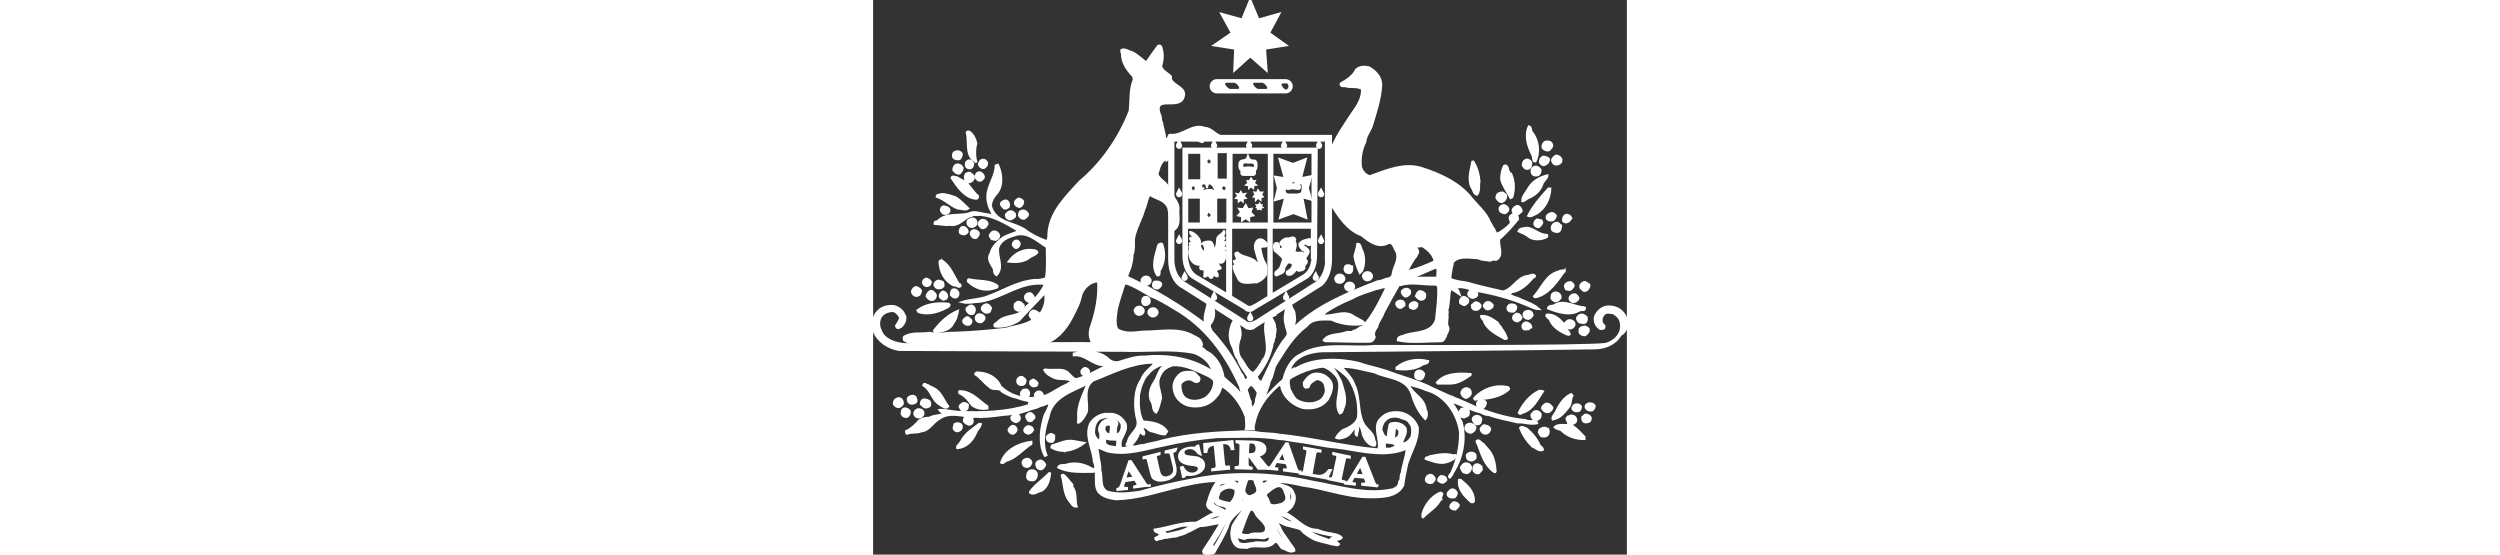 <svg viewBox="0 0 338.08 248.76" version="1.1" height="75" width="100%" xmlns="http://www.w3.org/2000/svg"><rect x="0" y="0" width="338.08" height="248.76" fill="#333333" stroke="none"/><g id="text" stroke="white" fill="white"><g id="crest" transform="translate(0 0)"><path d="m114.23 198.7c-0.2 0.4-0.4 0.7-0.9 0.9"></path><path d="m122.23 136.8c0.9 0 1.8-0.7 1.8-1.8s-0.7-1.8-1.8-1.8c-0.9 0-1.5 0.7-1.5 1.8s0.4 1.8 1.5 1.8z"></path><path d="m198.93 66.7h-59.7v48.2c0 4.6 2 8.6 4.6 9.9l23 13.7c0.4 0.7 1.3 0.9 2 0.9s1.3-0.2 1.8-0.7l23.4-13.9c2.7-1.3 4.6-5.3 4.6-9.9zm-39.8 13.9h-5.1v-12.4h5.1zm-3.7 4.5 0.7-0.7-0.4-0.9h0.9l0.7-1.1 0.7 1.1h0.9l-0.4 0.9 0.7 0.7-0.9 0.2v1.1l-0.9-0.7-0.9 0.7v-1.1zm-14.6 15.2v-11.7h6.2v11.7zm1.1-16.8h0.9l0.7-1.1 0.7 1.1h0.9l-0.4 0.9 0.7 0.7-0.9 0.2v1.1l-0.9-0.7-0.9 0.7v-1.1l-0.9-0.2 0.7-0.7zm7 12h0.9l0.7-1.1 0.7 1.1h0.9l-0.4 0.9 0.7 0.7-0.9 0.2v1.1l-0.9-0.7-0.9 0.7v-1.1l-0.9-0.2 0.7-0.7zm4.2-9.5c0-0.2-0.4-0.4-0.7-0.4-0.7 0-0.9 0.9-1.3 0.9s-0.7 0-0.7-0.4c0-0.2 0.7-0.7 0.9-0.9-4 0-4 1.8-4.6 1.8-1.1 0 0.9-1.8 1.3-2.4-0.9-0.2-1.3-1.1-2-1.5 0.4-0.7 0.7-0.2 1.1 0 0-0.4 0.2-0.9 1.1-0.9 1.8 0 1.3 1.8 1.5 1.8s0-1.8 1.1-1.8c1.8 0 3.8 4.4 2 4.4-0.3 0 0.3-0.6 0.3-0.6zm-4.4-12.9 0.7-0.7-0.4-0.9h0.9l0.7-1.1 0.7 1.1h0.9l-0.4 0.9 0.7 0.7-0.9 0.2v1.1l-0.9-0.7-0.9 0.7v-1.1zm-1.5-4.6v12.4h-6.4v-12.4zm11.9 63.7-14.4-8.6c-2.4-1.5-3.5-4.4-4-8v-13.5h18.1v30.1zm-5.3-31.9v-11.7h5.1v11.7zm23.7 32.7-6.6 4h-0.2c-0.4 0.4-1.1 0.7-1.8 0.7s-1.3-0.2-1.8-0.7l-6.6-4v-30.9h16.8v30.9zm0-32.7h-16.8v-31.8h16.8zm19.6 15.3c-0.2 3.5-1.5 6.4-4 8l-14.4 8.6v-30.1h18.1v13.5zm0-15.3h-18.1v-31.8h18.1z"></path><path d="m158.03 113.1c0-0.2-2.2 0.7-1.5 0.7 0-0.7 1.3-2 1.8-2.4 0-0.7-1.1 0-2 0.4 3.3-4.9 1.3-2.9-0.7-2.4 3.1-3.3 2.2-3.3 0-2.2 1.8-1.3 2.2-3.1 1.8-3.5-1.5 2.2-3.1 1.8-3.1 4 0 1.3-0.4 3.5-1.1 4.2-0.9 0.9-0.2-3.5-2.4-3.5-0.7 0-2.4 0-3.1 0.9 0.4 0 1.1 1.1 1.1 1.8 0 0.4 0.4 1.8-0.4 1.8-0.9 0-1.8-1.8-1.8-2.4v-1.8c0-2-3.1-4.6-4.4-4.6 0 1.3 1.8 1.8 1.8 3.3-0.7 0-1.8-1.3-1.8-0.4s1.1 1.1 1.1 1.8-1.3-0.2-1.3 0.4 0.7 0.7 0.9 1.3c-0.4-0.2-0.9 0-1.1 0.2 0 0.2 0.2 0.4 0.4 0.7-0.2 0.2-0.4 0.7-0.4 1.8 0 3.8 2.4 5.5 4.2 5.5 1.3 0 1.1-0.9 1.1-1.3 0 0.7 0.7-0.2 0.7 0.9s-1.1 0.7-1.1 1.8c0 1.3 2 0 2 1.5 0 1.8-0.2 1.8-0.2 2.4 0 0.4 2-0.7 1.8-0.9 0.4 0.2 0.4 1.5 1.3 1.5 0.7 0 0.7-1.5 1.1-1.5-0.2 0 1.8 1.3 1.8 0.7 0-1.8-0.7-1.1-0.7-2.2s2.4-0.9 2-1.5c-0.2-0.4-0.4-0.2-0.9-1.1 0 0.2-2-2.9 0.4-1.3 2.7 1 2.9-4.3 2.7-4.6z"></path><path d="m221.73 125.7c1.1 0 2-0.9 2-1.8s-0.9-1.8-2-1.8-2 0.9-2 1.8c0.2 1 0.9 1.8 2 1.8z"></path><path d="m213.73 130.4c1.1 0 2-0.9 2-1.8s-0.9-1.8-2-1.8-2 0.9-2 1.8 1.1 1.8 2 1.8z"></path><path d="m119.33 141.2c1.1 0 2-0.9 2-1.8s-0.9-1.8-2-1.8-2 0.9-2 1.8c0.3 1.2 1.1 1.8 2 1.8z"></path><path d="m125.53 141.9c1.1 0 2-0.9 2-1.8s-0.9-1.8-2-1.8-2 0.9-2 1.8 0.9 1.8 2 1.8z"></path><path d="m295.53 59.4c2.9 3.5 3.5 9.1 1.5 13-1.1 0-0.9-1.5-1.1-2.4-2-4-3.8-8.8-1.8-13.3 1.2 0.3 0.7 2.1 1.4 2.7z"></path><path d="m46.236 64.3c-0.7 2.4-0.7 6 0 8.2-0.4 0.4-0.4-0.4-0.9-0.4-4-2.9-2.2-8.6-3.3-12.8 0.2-0.2 0.7-0.4 1.1-0.2 1.7 1.2 2.6 3 3.1 5.2z"></path><path d="m304.33 64.5c0.7 1.1-0.4 2.2-1.3 2.9-0.9 0.2-2-0.2-2.7-1.1-0.2-1.1 0.2-2.2 1.3-2.7 1.2-0.2 2.3 0 2.7 0.9z"></path><path d="m39.736 69.2c-0.2 0.9-0.4 2-1.3 2.2-0.7 0-1.5 0-2-0.4-0.7-0.4-0.7-1.5-0.4-2.2 0.4-0.7 1.3-0.9 2-0.9 0.6 0.1 1.5 0.4 1.7 1.3z"></path><path d="m308.53 70.9c0.2 0.7 0.2 1.1 0 1.8-0.7 0.9-1.8 1.3-2.9 0.9-0.7-0.4-0.9-1.1-1.1-1.8 0.2-0.9 1.1-1.5 1.8-2 0.9 0 1.6 0.7 2.2 1.1z"></path><path d="m302.63 70.9c0.9 0.4 0.2 1.5 0 2-0.4 0.4-1.3 1.3-2.2 1.1-0.4-0.4-1.1-0.4-1.3-1.3 0-1.1 0.4-2 1.5-2.4 0.9 0 1.3 0.4 2 0.6z"></path><path d="m295.13 72.7c0 1.1 0 2.7-1.3 2.9-1.3 0.4-2-0.7-2.4-1.5 0-1.1 0.4-2 1.5-2.4 0.8-0.3 1.5 0.3 2.2 1z"></path><path d="m51.036 73.1c0.2 1.1-0.7 1.8-1.3 2.2-0.7 0.2-1.8-0.4-2-1.1-0.7-0.7 0.2-1.3 0.4-2 1.2-1.1 2.7-0.2 2.9 0.9z"></path><path d="m44.836 73.4c0 0.9-0.4 1.8-1.1 2-0.9 0.2-1.8-0.2-2-0.9-0.4-1.1 0-2 0.9-2.4 1.1-0.5 1.8 0.6 2.2 1.3z"></path><path d="m269.93 73.8c1.1 2.2 1.8 4.9 2 7.5-0.4 2 0.2 4.6-1.1 6-1.5-0.4-1.5-2.2-2.4-3.3-1.8-3.8-0.2-8 0.4-11.5 0.6-0.3 0.6 0.9 1.1 1.3z"></path><path d="m40.036 75.1c0.2 1.3-0.7 2-1.3 2.7-1.3 0.2-2-0.7-2.7-1.5 0-1.1 0.4-2 1.3-2.4 1.1-0.3 2.2 0.3 2.7 1.2z"></path><path d="m286.23 78.2c1.3 3.1 1.5 6.6 0.4 10.2l-0.7 0.4c-1.5-2.9-3.5-5.5-4.2-8.4 0-2.2 0.4-4.2 1.3-6 0.7-0.4 1.1 0 1.5 0.7 0.2 1.1 0.6 2.5 1.7 3.1z"></path><path d="m299.33 76.2c0 1.1-0.4 2.2-1.5 2.4s-2 0-2.4-1.3c-0.2-1.1 0.2-2 1.1-2.4 1.2-0.4 2.3 0.4 2.8 1.3z"></path><path d="m45.136 79.5c0 0.9-0.7 1.8-1.5 2-0.9 0.7-1.5-0.4-2.2-0.7-0.2-0.9-0.4-1.5 0-2.4 0.2-0.7 1.1-0.7 1.8-0.9 0.7 0.5 1.6 0.9 1.9 2z"></path><path d="m49.536 78.9c0.4 1.1-0.7 1.5-1.1 2-1.3 0.4-1.8-0.4-2.4-1.3-0.2-1.1 0.4-1.8 1.1-2.2 1.3-0.3 1.9 0.6 2.4 1.5z"></path><path d="m302.43 78.7c0 1.3-2.2 2.7-2.4 4.2-1.1 2.9-3.5 4.9-6.4 6-0.7 0.4-1.5 1.3-2.4 1.3-0.2-2 1.8-4 2.9-6 1.8-2.9 4.9-4.7 8.3-5.5z"></path><path d="m42.836 83.1c1.5 1.8 2.4 3.3 4.2 4.9 0 0.4-0.2 1.1-0.7 1.1-5.1-0.2-8.6-5.5-11.1-9.3 0.2-1.1 1.8-0.2 2.4-0.2 1.9 1.3 3.9 1.7 5.2 3.5z"></path><path d="m303.73 84.6c-0.2 4.4-2.4 9.1-6.4 11.3-1.1 0.4-2.4 1.5-3.5 0.9 2.2-4.4 5.5-8.2 9.1-12.2z"></path><path d="m283.83 87.5c0.2 1.5-0.4 2.4-1.8 3.1-1.1 0-1.8-0.9-2.4-1.8 0-1.1 0.4-2 1.5-2.2 0.2-0.2 0.9-0.2 1.3-0.2 0.5 0.2 0.7 0.7 1.4 1.1z"></path><path d="m37.136 88.6c2 1.3 3.8 3.3 5.5 4.9-1.3 0.9-3.1 0-4.6 0-3.5-1.3-6-4.2-9.5-5.3 0-1.1 1.5-0.7 2.2-1.1 2.4 0 4.2 0.8 6.4 1.5z"></path><path d="m148.73 57.4c-5.7-2.2-9.7 3.8-15.7 3.1-0.7 0.4-0.4 1.1-0.9 1.8-0.2 0.2-0.9 0-1.1 0-0.2-2.4-1.1-4.9-1.5-7.3-0.7-1.1-0.2-2.4-0.9-3.5-3.3-9.1 8.2-2.2 10.4-7.5 2-4.6-3.8-5.1-5.5-8.4v-1.3c-1.8-1.8-3.5-2.2-4.4-4.4 0.7-2.7 1.1-5.5 0.2-8.2 0-0.7-0.4-1.5-1.5-1.1-2 2.7-3.5 4.9-5.3 7.5-2-1.5-3.8-3.3-6.2-4.6-1.5-0.2-3.1-1.8-4.9-1.1-0.2 0.7 0 1.1 0.2 1.5 0 4.2 2.2 7.3 5.1 10.4l0.2 1.5c-1.8 4.2-1.3 9.3-1.8 13.9-4.6 11.9-12.4 23.4-22.5 31.8-6 6.6-13 13.3-13.9 22.5-0.2 1.5 0.2 3.3-0.9 4.2-3.5-1.3-6.9-2.9-9.7-5.1-4.9-3.3-11.7-2.9-14.8-9.1-1.3-2.4 0.2-4.9 1.5-6.6 3.5-3.3 3.1-9.3 1.1-13.5-0.4 0-0.4 0.4-0.9 0.4-0.2 6.2-5.3 10.4-3.3 17.2 0.4 2 1.5 3.3 2 5.1-0.7-0.2-1.8-0.2-2.4-0.4-2.2-0.2-4.6-1.3-7.1-0.9-4.9 2.2-11.3-0.4-15.3 4-0.7 0-1.5 0.2-1.3 1.1 2.2 0 4.4 0.7 6.9 0.4 3.5 0.7 6-2.4 8.6-3.8h0.7c1.1-1.1 2.9-0.4 4.2-0.7 6.6 0.7 11.7 4 17 7.1v0.4c-2 0.9-4.4 1.5-6.6 2.7-2.4 1.8-5.1 4.2-5.7 7.1-1.8 2.7 0.4 4.9 1.5 7.1 0 1.1 0.2 2.2 1.1 2.7 3.3-3.5 0.2-8 0.7-12.2 0.9-3.1 3.8-4.6 6.9-5.5 6-2.4 10.2 2.2 15 5.1 0 4.9 0.4 9.5-0.4 14.1-1.5 0.4-3.3 0.9-4.9 0.7-8.2 0.7-14.6 5.1-22.1 7.7-3.3 1.1-7.3 1.1-10.6 2.2 2.7 0.7 5.3-0.2 8-0.2 10.2-1.5 18.1-9.3 29-8l0.2 0.2c-1.3 2.7-2.9 4.9-4.9 6.9-0.2-1.1-0.4-2-1.5-2.7-0.9-0.4-1.8 0-2.4 0.9-0.2 0.4-0.2 1.1 0 1.5 0.4 0.9 1.3 1.1 2.2 1.5-0.2 0.9-1.3 1.3-2 2.2-2.9 4.9-8.8 2.9-12.4 6.4-0.4 0.7-2.4 1.1-1.5 2.2 4 0.4 7.7-0.7 10.8-2.7 3.8-4.2 8-8.4 11.7-12.4 0.7 3.3-0.2 6.9-2.2 9.5-0.9-0.4-1.8-1.3-2.9-1.5-1.1 0.2-1.8 1.3-1.8 2.2 0.4 0.7 0.9 1.5 1.5 2-3.5 2.4-8 2.7-12.2 4-7.5 0.9-15 1.5-22.8 1.8-3.5-0.2-7.7 1.1-11.3 0-4 0.7-8.2-0.4-11.5 1.8-0.4 0.4 0 1.1 0 1.5 4.9 3.1 11.3 0.7 16.8 1.5h41.1c3.1 0 6-0.2 8.4-1.5 5.3-3.1 8.2-8.4 10.8-13.9 1.1-2 1.8-4.2 2.2-6.2 1.1-3.5 4.2-6.2 7.7-6.4 0.4 5.5-0.4 10.8-1.8 15.9-0.7 3.3-2.9 6.6-1.5 10.2 0.2 1.8 2 1.8 3.5 2 12.6-0.2 25.2-0.7 38.5 0.2 2.4 0.4 4.4 1.1 7.1 1.1 0.2-0.2 0.9-0.4 0.7-1.1-0.2-1.1-1.1-2.7-2.4-2.9-0.2-0.7-1.1-0.4-1.5-0.9-6.6-3.8-14.6-1.8-22.5-1.8-4 0.4-8.2 1.1-11.5-1.1-1.5-2-0.4-8-0.4-8 0-2.4 5.7-18.8 6.4-20.3 0.2-1.5 0.9-3.1 0.7-4.9 0.9-2 0.7-4.9 0.7-7.1 0.4-3.3 2-6.4 3.3-9.7 0.7-1.5 1.1-3.3 1.8-4.9 0.7-2 0.9-4 2-5.5 3.3 2.2 6.6 2 8.4 6l1.5 8.8c0 0.4 0.4 1.5 1.1 0.9 2.7-1.8 1.8-5.7 1.8-8.4 0.7-3.3-1.8-4.9-2.7-7.7-0.7-0.4-2-3.1-2-3.1-0.4-2.2-5.5-4-4.4-6.6 0.7-2.4 1.3-4.6 3.5-6 0.4 0.2 0.4 0.4 0.4 0.7l1.3-0.9 0.2-8.8c3.3 0 8.4 0.4 11.9 0.4 0.9 0.2 1.8 1.1 2.7 1.1l0.9-1.1 8.4-1.5c-2.7 0.5-5-3.7-8.3-3.7z"></path><path d="m157.83 61.2c0.2 0 0.4 0 0.9-0.2z"></path><path d="m67.236 90.4c0 1.3-0.7 2-1.5 2.4-0.9-0.2-1.5-0.4-2-1.3-0.4-1.1 0.7-2 1.5-2.4 0.6 0.2 1.7 0.4 2 1.3z"></path><path d="m60.336 90.4c0.7 0.7 0.7 1.8 0.4 2.4-0.7 0.7-1.8 1.1-2.4 0.2-0.7-0.7-1.3-1.3-0.7-2.2 0.7-0.6 2-1.3 2.7-0.4z"></path><path d="m205.33 91.5c0 0.2 0.2 0.2 0 0"></path><path d="m284.73 93.2c0.4 1.1-0.4 2-1.3 2.4-1.1-0.2-2.4-0.4-2.4-2 0-0.9 0.9-1.3 1.5-1.5 1.1-0.2 1.7 0.7 2.2 1.1z"></path><path d="m290.23 93.2c0.2 0.4 1.1 1.3 0.2 2-0.4 0.2-0.7 0.4-1.1 0.9-1.1 0.2-2.2-0.2-2.4-1.3s0.7-1.8 1.5-2.2c0.9-0.5 1.4 0.2 1.8 0.6z"></path><path d="m34.236 94.4c-0.4 1.3-1.5 1.8-2.9 1.3-0.2-0.2-0.7-0.9-0.9-1.3 0-0.7 0.2-1.5 1.1-1.8 1.6 0.2 2.5 0.6 2.7 1.8z"></path><path d="m69.436 96.1c0 0.9-1.1 1.5-1.8 2-1.1 0-1.8-0.7-2.2-1.5 0-0.9 0.4-2 1.3-2 0.9-0.5 2.2 0.4 2.7 1.5z"></path><path d="m63.236 95.5c0.2 0.2 0.7 1.1 0.2 1.8-0.7 0.4-1.5 1.5-2.7 0.9-0.7-0.4-1.3-0.9-1.1-2 0.4-0.4 0.9-1.1 1.5-1.3 1-0.3 1.4 0.1 2.1 0.6z"></path><path d="m306.13 96.8c0 0.9-0.9 1.8-1.3 2-0.9 0.2-1.8 0-2.2-0.4-0.7-0.2-0.4-1.1-0.4-1.5 0.4-0.7 1.3-1.1 2-1.3 0.8-0.1 1.5 0.5 1.9 1.2z"></path><path d="m313.03 97.7c-0.2 0.9-1.1 1.8-2 2-0.7 0-1.8-0.2-1.5-1.3 0-0.7 0.4-1.5 0.9-1.8 0.8-0.5 2.1 0 2.6 1.1z"></path><path d="m46.236 99.2c0.2 1.3-0.2 2-1.3 2.4-0.7 0.4-1.5 0-2-0.4-0.4-0.4-0.9-1.3-0.4-2 0.2-0.9 1.1-0.7 1.8-1.1 0.8-0.2 1.4 0.2 1.9 1.1z"></path><path d="m51.236 100.1c0.2 0.9-0.7 1.1-0.9 1.8-0.4 0.2-1.3 0.7-1.8 0.2-0.7-0.7-1.5-1.5-0.9-2.4 1-1.8 3.2-0.9 3.6 0.4z"></path><path d="m300.13 99.4c0 1.1-0.9 1.8-1.5 2.4-0.9 0.2-1.8-0.4-2-1.3 0-0.9 0.4-1.5 1.1-2 0.9 0.1 1.8 0.3 2.4 0.9z"></path><path d="m308.53 101.2c-0.2 0.9 0 2-1.1 2.7-0.9 0.2-1.8 0-2.4-0.4-0.7-0.4-0.7-1.5-0.4-2.2 0.4-0.9 1.5-1.5 2.4-1.3 0.7 0.3 0.9 1 1.5 1.2z"></path><path d="m42.236 103.4c0.4 0.9-0.4 1.1-0.9 1.5-0.7 0.4-1.5 0-2-0.2-0.7-0.4-0.4-1.5-0.2-2 0.9-1.7 2.6-0.6 3.1 0.7z"></path><path d="m302.13 105.4c0.4 0 0.2 0.7 0 0.9-2.4 1.3-6.2 1.5-8.4-0.4-1.3-1.1-2.9-1.5-4.2-2.2 0.4-1.3 2.4-1.3 3.8-1.5 3.1 0.3 5.3 3.2 8.8 3.2z"></path><path d="m47.336 104.5c0.2 0.9-0.4 1.1-0.7 1.8-0.4 0.7-1.3 0.4-1.8 0.2-0.9-0.7-1.3-1.8-0.7-2.7 1.2-1 2.5-0.4 3.2 0.7z"></path><path d="m56.336 105.2c0.4 0.9-0.2 1.8-1.1 2.2-0.7 0.4-1.3-0.2-2-0.2-0.4-0.7-1.5-1.5-0.4-2.4 0.9-1.6 2.9-0.9 3.5 0.4z"></path><path d="m176.83 109.6c-0.2 2-3.8-0.2-3.1 2.4 0.4 2 0.9 4.4 2 6 0.9 1.3 0.4 3.5 0.4 5.3-0.9 1.5-2.4 2.7-4 3.3-2.9-0.2-7.3 1.5-8.6-2.2-0.7-1.5-1.8-3.1-1.8-5.1 0.2-0.2 0.7-0.2 0.9-0.4 0-0.7-0.9-1.1-0.7-1.8 3.3-0.7-1.3-3.5 1.5-3.8 2.4 2.4 6.2 1.8 8.4 4.4 0.4 0.4 0.9 1.1 1.5 1.3-0.4-2.4-1.5-5.1-2-7.7-0.2-1.3 0.2-2.7 1.1-3.5 2-1.3 3.3 0.7 4.4 1.8z"></path><path d="m65.636 108.9c0.2 1.1-0.4 1.8-1.1 2.2-0.9 0.4-1.5-0.7-1.8-1.1-0.2-1.1 0.4-1.5 1.1-2 0.5-0.2 1.4 0.1 1.8 0.9z"></path><path d="m129.73 109.8c1.3 4.2 0.9 8.2-1.3 11.7 0 0.9 0.2 2.2-0.9 2-2.9-4-0.7-9.3 0.4-13.5 0.3-0.6 1.6-1.1 1.8-0.2z"></path><path d="m219.03 111.8c1.5 2.9 1.5 6.9 0.2 9.7l-0.9 0.9c-1.1-2.4-2-4.9-2.4-7.5 0.4-2 1.1-3.5 1.3-5.5 1.4-0.2 1.4 1.8 1.8 2.4z"></path><path d="m73.636 113.1c-0.7 1.3-2.4 1.5-3.5 2.4-2.4 2-6.2 2.2-9.3 1.8 2.7-3.8 6.9-6 11.9-4.9 0.2 0.3 0.6 0.1 0.9 0.7z"></path><path d="m30.936 116.9c3.8 2.7 4.9 6.4 7.3 10.2 0.2 0.4 1.3 0.4 0.9 1.3-0.9 0.7-1.8-0.7-2.9-0.4-4-1.8-6.4-6.2-6.4-10.8 0-0.3 0.7-0.3 1.1-0.3z"></path><path d="m214.83 120c0 1.1 0 2-0.9 2.4-1.1 0.2-2-0.2-2.4-1.3-0.2-0.7 0.2-1.1 0.4-1.8 0.9-0.6 2.5-0.2 2.9 0.7z"></path><path d="m258.83 125.7c0-2 0.4-4 0.7-5.7 0.2-0.7 0.4-1.3 0.4-2.2 2.4-3.3 7.5-2.2 11.5-2 1.5 0.9 3.5 0.7 5.3 1.1 0.7-0.4 1.8-0.7 2.7-0.4 3.3-1.8 1.1-5.7 1.3-8.6l-1.3-3.1c-0.2-0.7-0.7-1.3-0.9-2-0.7-0.7-1.1-2-1.8-2.9-1.8-4.6-5.3-7.3-8.2-10.8-5.3-6.9-13.7-10.8-21.9-13.5-8.2-2.9-16.6 0.9-23.9 3.5-2.2-0.7-3.5-2.4-4-4.4-0.4-4 0.4-8 2-11.1 0.2-2.7 2-4.6 2.9-7.1 1.8-6 3.8-11.7 4.2-18.1 0.2-4-2.7-6.6-5.5-8.2-2-0.4-4.2-0.4-5.7 1.1-1.3 2.9-4.2 4.6-6.9 6.2-0.2 1.8 2 0.7 2.7 1.3 2.2 0.4 4.9-0.2 6.9 1.1 0.2 4.2-2.2 7.7-4.4 10.8-3.5 5.3-7.3 10.6-9.5 16.4l-0.4-1.1 0.4 25.6c3.3 5.5 7.5 11.7 13.7 13.9 3.3 2.7 7.5 6 11.9 3.5 2.4-0.7 2.7 2.7 3.8 4 1.3 4-1.5 6.6-1.8 10.2l-2.7 5.7c-3.1 6.2-6 12.6-10.8 17.7-1.5 0-2.4 1.8-4 1.8-0.9 1.1-2.4 0.2-3.5 0.7-3.3 1.3-7.7 0.4-9.9 3.5 0.2 0.2 0.4 0.4 0.9 0.4 6.4 0 13.5 0.4 20.1 0.2 0.9-0.2 1.5-1.1 1.8-2-0.9-1.8 0.2-3.3 1.1-4.6 0.4-2.4 2.2-4 2.9-6.4 2.2-4.2 4.6-8.4 7.1-12.8l3.3-5.3c0.7-1.8 2-4 3.3-6 0.9-0.9 1.3-1.8 1.8-2.9 0-1.1-0.4-1.5-1.1-2.2 0.7-0.7 1.8-0.4 2.9-0.7 2.7 1.5 5.3 4.2 5.7 6.9l0.9 2.7 0.4 1.3-0.2 3.5 0.4 3.3c0.4 5.1-0.4 10.2-0.9 15.3-1.8 6.2-8.8 5.5-13.7 6.9-1.3 0.9-3.5 0.4-3.5 2.4 6 1.3 13 0.4 19.7 0.4 1.1-0.4 1.3-1.3 1.8-2.2 0.2-1.3 1.5-2.4 1.1-4-1.1-1.5 0-3.8-0.4-5.7 0.2-0.4 0.2-1.3 0-2 0.9-3.1 0.7-6.6 1.3-9.7z"></path><path d="m310.13 121.5c-3.3 4.6-6.9 10.2-12.6 11.7-0.4 0-0.9 0.2-1.1-0.2 3.5-3.8 5.5-9.7 10.8-11.1 0.9-0.4 2-0.8 2.9-0.4z"></path><path d="m25.836 126.6c-0.4 0.4 0 1.3-1.1 1.5-0.9 0.4-1.8 0-2.2-0.9-0.4-1.1 0.4-2 1.3-2.2 0.9 0.3 1.8 0.7 2 1.6z"></path><path d="m55.736 128.2c0.2 0.9-0.7 0.9-1.3 1.1-4.4 1.5-8.8 0-11.9-3.1 0-0.4 0-0.9 0.4-0.9 4.4 1.1 9.2 0.2 12.8 2.9z"></path><path d="m31.336 126.8c0.2 0.4 0.2 1.1 0.2 1.5-0.7 0.9-1.5 1.1-2.7 0.9-0.7-0.2-0.9-0.7-1.3-1.3 0-1.1 0.9-1.8 1.8-2 0.9 0.3 1.6 0.3 2 0.9z"></path><path d="m129.13 127.3c0.2 0.9-0.7 1.5-1.3 2-0.9 0.2-1.8-0.2-2.2-0.9-0.2-0.7 0-1.8 0.7-2 1-0.2 2.5 0 2.8 0.9z"></path><path d="m314.13 127.7c0.2 1.1-0.7 1.5-1.3 2.2-0.7 0.2-1.3 0-2-0.2 0-0.4-0.7-0.9-0.4-1.8 0.4-0.9 1.3-1.3 2.4-1.3 0.2 0.5 0.6 0.7 1.3 1.1z"></path><path d="m320.93 127.3c0.7 0.9 0 1.8-0.4 2.4s-1.3 0.9-1.8 0.7c-0.7-0.7-1.5-0.9-1.5-2 0-0.9 0.9-1.5 1.5-1.8 0.9-0.4 1.3 0.7 2.2 0.7z"></path><path d="m21.436 130.4c0 0.7-0.4 1.1-0.7 1.8-0.4 0.2-1.1 0.7-1.8 0.4-0.7-0.2-1.3-0.9-1.5-1.8 0.2-0.9 0.9-1.8 1.8-2 0.9 0.3 1.8 0.7 2.2 1.6z"></path><path d="m240.73 130.4c0.2 0.4 0 0.9 0 1.3-0.7 0.9-1.5 1.5-2.4 1.1-0.7-0.7-1.3-1.3-1.1-2.2 0.8-1.1 2.6-1.5 3.5-0.2z"></path><path d="m38.236 131.9c-0.2 0.7-0.4 1.5-1.5 1.5-0.9 0-1.3-0.7-1.8-1.1 0-0.9 0-2 0.9-2.4 1.1-0.4 2.4 0.7 2.4 2z"></path><path d="m28.036 132.2c0.2 1.1-0.4 1.8-1.1 2.2-1.3 0.4-2.2-0.4-2.9-1.5 0-0.9 0.9-2 1.8-2.4 1.3 0.1 1.8 1.2 2.2 1.7z"></path><path d="m247.53 131.9c0.2 1.1 0 2-1.1 2.4-1.3 0.4-2.2-0.7-2.9-1.5 0.4-0.9 0.7-2 1.8-2.2 1.1 0.2 1.8 0.7 2.2 1.3z"></path><path d="m33.136 132.4c0.2 0.7-0.2 1.1-0.4 1.5-0.4 0-0.9 0.7-1.5 0.4-0.4-0.4-1.3-0.7-1.3-1.5 0-1.1 0.7-1.5 1.3-2 0.8 0 1.5 0.7 1.9 1.6z"></path><path d="m308.33 133.3c-0.2 0.9-0.9 1.3-1.8 1.8-0.9 0.2-1.3-0.4-2-0.9-0.4-0.4-0.2-1.3 0-2 0.9-1.8 3.8-0.9 3.8 1.1z"></path><path d="m316.33 133.7c-0.2 1.1-1.5 1.8-2.4 1.8-0.9-0.4-2-1.1-1.3-2.4 0.4-0.4 0.7-0.9 1.3-0.9 1.1-0.5 1.9 0.4 2.4 1.5z"></path><path d="m266.83 134.4c0.4 1.3-0.7 1.8-1.5 2.4-0.7 0-1.3-0.4-2-0.9-0.2-1.1 0.2-2.2 1.5-2.7 0.9 0.1 1.3 0.5 2 1.2z"></path><path d="m238.03 135.7c0.4 0.2 0.2 0.9 0.2 1.3-0.7 0.4-1.5 1.5-2.4 0.9-0.7-0.4-1.3-1.1-1.1-2 0.7-1.3 2.9-1.3 3.3-0.2z"></path><path d="m244.03 136.4c0 0.9 0 1.3-0.9 1.8-0.7 0.7-1.5 0-2.2-0.2-0.2-0.4-0.4-1.1 0-1.5 0.2-0.4 0.9-0.7 1.3-0.9 0.5-0.1 1.4-0.1 1.8 0.8z"></path><path d="m67.236 136.6c0.7 0.7 0 1.3-0.2 2-0.4 0.7-1.8 1.1-2.7 0.4-1.1-0.4-0.9-1.8-0.7-2.7 0.7-0.2 0.7-0.9 1.5-0.9 1 0.1 1.4 0.5 2.1 1.2z"></path><path d="m277.83 136.8c0.2 1.1-0.9 1.5-1.5 1.8-1.3 0.4-1.8-0.4-2.4-1.3 0-0.7 0.7-1.1 0.9-1.5 1.5-0.8 2.4 0.3 3 1z"></path><path d="m272.33 136.8c0.4 1.1-0.7 1.5-1.1 2-0.7 0.2-1.8 0.2-2.2-0.4-0.4-0.2-0.4-0.9-0.4-1.5 0.7-0.4 0.9-1.1 1.8-1.3 0.6 0.1 1.4 0.5 1.9 1.2z"></path><path d="m319.23 138.1c0.2 1.5-1.8 0.7-2.4 1.1-4.4 2.7-9.9 0.7-14.1-0.9 0.2-1.3 1.8-0.9 2.7-1.3 4.4-2.9 9.1 0.7 13.5 0.9z"></path><path d="m34.236 136.8-0.4 0.7c-3.8 2.2-8.8 4-13.5 2.4l-0.4-0.7c3.8-2.9 9.1-3.5 13.9-2.9z"></path><path d="m288.43 137.7c0 0.9-0.4 1.5-1.1 2-1.1 0.2-2.4 0-2.7-1.1-0.2-0.9 0.4-1.8 1.3-2 1 0 2.1 0 2.5 1.1z"></path><path d="m52.836 138.1c-0.4 0.9-0.2 1.8-1.3 2-1.1 0.4-2.2-0.4-2.7-1.3-0.2-1.1 0.4-1.5 1.1-2 1.3-0.7 2.2 0.2 2.9 1.3z"></path><path d="m45.536 138.6c0.2 0.7-0.2 1.1-0.4 1.8-0.4 0.7-1.5 0.4-2 0.2-0.7-0.7-1.5-1.3-1.1-2.4 0.7-0.4 0.9-0.9 1.8-1.1 0.4-0.1 1.5 0.4 1.7 1.5z"></path><path d="m295.73 141c0 0.9-0.9 1.8-1.8 2-0.9 0-1.5-0.4-2-1.1-0.2-0.7-0.2-1.5 0.4-2 0.2-0.2 0.9-0.2 1.3-0.4 1.2-0.1 1.9 0.6 2.1 1.5z"></path><path d="m37.836 139.9c0.2 0.9-0.4 1.1-0.4 1.8-0.2 1.8-1.5 2.9-2.2 4.4-2 2.4-4.9 2.4-7.5 3.1l-0.4-0.9c3.1-4 6.2-6.9 10.6-8.8z"></path><path d="m290.63 142.1c0.2 1.3-0.9 1.5-1.5 2-0.9 0-1.8-0.4-2-1.3-0.2-1.1 0.7-1.5 1.3-2 0.9-0.2 1.8 0.4 2.2 1.3z"></path><path d="m49.736 142.1c0 0.2 0 0.4 0.2 0.4 0 1.1-0.9 1.5-1.5 2-0.9 0-1.8-0.2-2.2-1.1s0-2 1.1-2.4c0.8 0 2 0.2 2.4 1.1z"></path><path d="m309.63 145.2c1.1 0 1.3-1.3 2.4-1.5s2 0.4 2.4 1.1c0.4 1.3-0.4 2-1.3 2.4-0.7 0.4-2.2-0.7-2.2 0.7 0.7 0.4 1.3 1.3 1.5 2-0.2 0.4-0.9 0.2-1.3 0-3.1-1.3-6.2-3.3-7.5-6.4-0.4-0.9-2.4-1.8-1.3-2.4 3.4-0.1 5.8 2.3 7.3 4.1z"></path><path d="m319.83 142.1c0.4 0.4 0.2 1.5 0 2-0.4 1.1-2 0.7-3.1 0.4-0.4-0.4-1.1-1.1-0.9-2 0.4-0.7 0.9-1.1 1.5-1.3 1-0.2 1.6 0.2 2.5 0.9z"></path><path d="m282.03 147.6c0.9 1.1 1.8 2.9 2.2 4.2-0.2 0.2-0.7 0.2-0.9 0.2-3.5-2-8.2-4.2-9.5-8.4-0.2-0.4-1.1-0.9-1.1-1.8 2.7-0.4 5.3 1.5 7.3 2.9 0.7 1.4 1.6 1.8 2 2.9z"></path><path d="m43.936 143.6c0.4 0.9-0.4 1.8-0.9 2-1.1 0.2-1.8-0.2-2.4-0.9-0.7-1.1 0.7-2 1.5-2.4 0.7 0 1.2 0.9 1.8 1.3z"></path><path d="m295.13 146.1c0 0.7-0.7 1.1-1.1 1.5-0.9 0-1.8 0.4-2.4-0.2-0.2-0.4-0.7-1.3 0-2 1-1.5 2.6-0.4 3.5 0.7z"></path><path d="m320.93 147.6c0.2 1.3-0.7 2-1.5 2.7-1.1 0.2-1.8-0.4-2.4-0.9-0.4-0.7 0-1.3 0-2 0.7-0.7 1.8-1.1 2.7-0.7 0.3 0.3 0.8 0.3 1.2 0.9z"></path><path d="m248.93 162c0 1.3-2.2 0.9-3.3 2-3.3 1.8-7.1 1.8-10.8 1.5v-0.7c3.7-3 9-4.1 14.1-2.8z"></path><path d="m96.836 166.6c0 0.9-0.7 1.5-1.5 1.8-0.7 0-1.5-0.4-1.8-1.1-0.4-1.3 0.7-1.8 1.3-2.2 1.1 0 1.8 0.7 2 1.5z"></path><path d="m247.13 167.7c-0.2 0.9-0.4 2-1.5 2.4-0.9 0.2-1.5-0.2-2.2-0.7-0.4-0.4-0.2-1.1-0.2-1.8 0.4-1.8 3-1.8 3.9 0.1z"></path><path d="m267.93 168.2c-2.7 1.8-5.5 3.8-9.1 3.8h-5.5l-0.4-0.4c3.5-4.2 9.7-4.2 15-3.8z"></path><path d="m68.336 170.6c0 0.9-0.4 1.8-1.3 2-1.1 0.2-1.8-0.2-2.2-0.9-0.4-0.9 0-2 0.9-2.4 1-0.7 2.1 0.4 2.6 1.3z"></path><path d="m73.636 171.7c0.2 0.4-0.2 0.9-0.4 1.3-0.7 0.2-1.5 0.4-2 0-0.7-0.4-0.9-1.1-0.7-1.8s0.9-0.4 1.3-0.9c0.7 0.3 1.3 0.8 1.8 1.4z"></path><path d="m33.636 182.3c-1.1 1.3-2.7-0.2-3.8-0.9-3.5-2-3.5-6.2-7.3-8.6 0.4-1.3 1.3 0 2 0 0.7 0.4 1.5 0.9 2.2 1.1 3.8 1.8 4.6 5.3 6.9 8.4z"></path><path d="m 337.33 141.7 c -1.8 -3.1 -4.4 -4.2 -7.7 -4.2 c -2.7 0.2 -4.6 2 -5.7 4.2 c -0.7 2.2 0.2 4.4 2 5.7 c 0.7 0.2 1.8 0.2 2 -0.4 c 0.4 -1.3 -0.9 -1.3 -1.1 -2.4 c -0.4 -1.5 0 -2.7 1.1 -3.8 s 2.9 -0.4 4 -0.4 c 1.3 0.9 2.4 1.5 3.1 3.1 c 0.7 1.8 0.7 3.8 0 5.5 c -1.1 2.7 -3.8 4.6 -6.4 5.3 c -8.6 1.3 -103.5 0.9 -103.5 0.9 c -11.1 1.1 -23.9 -2 -33.4 3.8 c -4.4 2 -6.6 6.9 -7.7 11.3 c -2.9 2.4 -5.7 5.5 -8.2 8.2 l -0.2 -0.2 c 0.4 -2.4 1.8 -4.6 2.2 -7.3 c 1.5 -2 1.5 -4.9 2.7 -7.3 c 4 -6.4 7.7 -12.8 13.9 -17.5 c 2.7 -3.5 7.3 -2.9 11.1 -2.9 c 4.2 2 9.3 2.7 14.4 2 c 0.2 -0.2 0.2 -0.4 0.2 -0.7 c -1.5 -1.3 -3.8 -2 -5.5 -3.3 c -4.2 -2 -8.2 0.7 -12.6 0.2 c -0.2 -0.2 -0.4 -0.2 -0.2 -0.7 c 4 -2.9 8.4 -5.1 12.8 -6.9 c 3.5 -2 7.5 -3.1 11.3 -4.4 c 1.5 0 3.1 -1.3 4.4 -0.4 l 5.5 -1.5 c 0.2 0 0.4 0.4 0.9 0.2 c 4.6 -1.5 10.6 0 15.9 -0.2 l 0.7 0.7 l 5.1 1.3 c 1.8 0.2 1.57 0.4 4.6 2.4 c -1.03 -3 -1.1 -2 -1.8 -3.1 c 2.2 -0.4 4.9 0 7.1 1.1 l -1.1 1.1 c -0.7 1.1 0.2 2 1.3 2.4 c 0.7 0.2 1.3 -0.2 1.8 -0.4 c 1.3 -0.9 0 -2 0.2 -2.7 c 7.7 1.3 15 3.3 22.1 6.2 c 2 0.7 3.8 2 6 2 c -2.2 -2 -5.3 -3.1 -8 -4.2 c -1.8 -1.1 -4.2 -1.1 -5.5 -2.7 c 0.2 -0.4 1.1 -0.2 1.3 -0.7 c 3.5 -0.4 6.6 -3.1 9.1 -6 c 0.2 -0.7 1.3 -0.4 1.3 -1.3 c -0.9 -1.1 -2.4 0.2 -3.8 0.2 c -4.4 0.9 -6.2 6 -10.6 6.9 c -5.3 -1.3 -10.8 -2.4 -16.1 -4 c -2.7 -0.4 -5.3 -0.7 -7.7 -1.8 l -5.7 -0.4 h -10.2 c 0 -0.2 -0.4 -0.2 -0.2 -0.7 c 3.8 -0.9 7.1 -3.1 10.8 -4.2 l 27.9 -12.8 c 2.9 -2.7 5.5 -5.5 8 -8.6 c 0 -0.9 -0.4 -1.8 -1.1 -2 s -1.5 -0.2 -2 0.4 c -1.3 0.9 0 2.2 0 3.3 c -1.3 1.8 -3.3 3.1 -4.9 4.2 c -0.4 0 -28.7 12.8 -28.7 12.8 c -4.2 1.8 -8.4 3.8 -12.6 4.6 l -6 0.9 c -0.4 1.3 -1.5 2 -2.7 2.4 c -1.8 0.2 -3.1 1.3 -4.9 1.3 c -13.5 5.3 -27.6 10.8 -38.2 21.4 c 0.7 -1.3 0.9 -2.9 1.1 -4.4 c -0.2 -1.5 0 -3.3 -1.1 -4.6 c -0.2 -0.7 -1.1 -2.2 -0.7 -2.9 l -1.5 0.9 c -0.9 2.2 -1.8 6.4 -0.9 8.8 c 0.2 2 1.8 4.2 0.4 5.7 c -5.1 6.2 -7.7 13.5 -11.1 20.3 c -1.3 -0.2 -1.8 -1.3 -2.4 -2.4 c 3.5 -4.4 6.4 -9.5 7.3 -15.3 c 0.7 -0.4 0.2 -2 0.9 -2.4 c -0.2 -1.8 0.9 -3.3 0 -4.6 c 0.7 -2.2 -3.1 -4.4 -0.7 -6 l -2 0.9 c -4.4 6 2.4 14.6 -2.9 20.3 v 0.4 c -1.5 2 -2.2 3.8 -4.2 5.1 c -2.4 -1.1 -3.5 -4 -4.9 -6 c -2.2 -2.2 -2.2 -6.6 -0.9 -9.7 c 0.9 -3.1 -0.7 -5.7 -0.9 -8.4 l -1.1 -0.7 c -2.4 3.3 -3.5 8.4 -1.5 12.4 c 1.1 2 1.1 4.4 2.7 6.2 c 0.9 3.1 2.9 5.1 4.4 7.7 c 0.4 1.1 -0.7 1.3 -1.1 1.8 c -1.1 -0.7 -0.9 -2.4 -2 -3.1 c -3.5 -7.3 -8 -13.3 -13.3 -19.2 c -0.2 -0.9 -1.1 -1.8 -0.7 -2.9 c 2 -2 2.4 -5.5 1.3 -8 c -0.2 -0.4 -0.9 -1.1 -0.7 -1.8 l -1.5 -1.3 c 0.2 3.8 -2.2 6.9 -1.1 10.8 v 0.2 c -10.8 -8.2 -22.5 -15.3 -34.7 -21 l -0.9 2.7 c 3.1 0.7 11.1 5.7 11.1 5.7 c 3.5 1.3 7.1 3.5 10.4 5.5 c 14.1 8 23.4 20.8 29.8 35.4 c 0 1.1 1.1 2.4 0.4 3.5 c -2.2 -3.3 -5.3 -5.3 -8 -8 c -0.7 -4.9 -3.5 -9.7 -8 -11.7 c -1.5 -2.2 -4.9 -2.4 -7.5 -3.3 l -38 -0.2 c -30.7 -0.4 -59 0.9 -89.5 0.4 c -4.2 -0.4 -9.5 -2 -10.8 -6.4 c -0.9 -1.5 -0.9 -4.2 0 -5.7 c 1.1 -2 3.3 -2.7 5.3 -2.9 c 1.8 0.2 2.9 1.8 3.5 2.9 c 0 1.3 -1.1 2.7 -1.8 3.8 c 0 0.4 0.4 1.3 1.3 0.9 c 1.3 -0.4 2.4 -2 2.7 -3.3 c 0 -0.7 0.4 -1.8 -0.2 -2.2 c -0.7 -2.2 -2.9 -3.8 -4.9 -4.2 c -2.7 -0.2 -5.3 0.4 -7.1 2.4 c -2.4 2.2 -2.4 6 -1.8 8.8 c 1.8 4.6 6.6 7.7 11.3 8.4 l 101.2 0.4 c 9.9 0.4 21 -1.1 30.9 0.9 c 3.5 1.1 7.5 4 8.4 8 c 0 0.2 -0.4 0 -0.7 0 c -8.2 -5.3 -19 -7.3 -29.6 -6.2 c -4.2 -0.2 -8 1.3 -11.7 2.4 c -2 0.4 -3.8 -0.4 -5.1 -1.8 c -3.8 -3.3 -10.4 -3.1 -15 -2 v 0.7 c 5.1 -0.4 8.2 4 12.6 4.4 c 1.1 0.2 1.8 -0.9 2.9 0 c -4.9 2.2 -9.3 5.1 -14.4 6.4 c -1.5 -0.2 -2.4 -1.8 -3.5 -2.7 c -2 -2.2 -5.5 -1.3 -8.4 -1.5 c -0.9 0.2 -1.8 -0.4 -2.4 0 c 0.9 1.8 2.7 2.7 4.4 3.5 c 2.7 1.1 5.5 0 8 1.5 c -0.7 0.7 -1.5 0.9 -2.2 1.5 c -4.9 2 -9.1 6.2 -14.4 6 c -5.7 0.7 -11.5 -1.1 -15.5 -5.1 c -1.8 -4.2 -6 -6.2 -10.6 -6.2 c -0.2 0.2 -0.7 0.2 -0.7 0.7 c 2.2 1.3 4 4 6.4 5.7 c 1.5 1.8 4.2 0 5.5 2 c 2 1.3 4.4 2.4 6.9 2.9 c 1.8 0.7 3.5 1.1 5.5 1.5 l -0.2 1.8 c -9.5 3.1 -20.3 3.5 -30.9 3.1 c -3.1 0 -6.2 -1.1 -9.3 -0.9 c 0.4 0.7 1.5 1.1 2.4 1.5 c -0.9 0.4 -1.8 0.7 -2.9 0.9 c -1.3 0.2 -2.7 0.4 -4 1.1 c -1.8 0 -3.1 0.4 -4.4 1.1 c -1.8 2 -3.8 4 -6 4.9 c 0 0.4 0 1.1 0.4 1.1 c 2 -0.9 4.4 -0.2 6.4 -1.1 c 3.5 -0.2 5.3 -4.2 8.2 -5.7 c 2.9 -2.2 7.1 -1.8 10.6 -1.3 c 2 0.4 -0.2 1.3 0.4 2.7 c 0.9 0.7 1.5 1.5 2.7 1.3 c 0.2 -0.2 0.4 -0.4 0.7 -0.4 c 0.7 -0.9 0.4 -1.8 0 -2.7 c 1.5 -0.9 3.5 0 5.1 -0.4 c 4 0 8 -0.9 11.7 -1.1 c 0.7 0 1.3 -0.7 2 0 c -0.2 0.9 -1.3 0.9 -0.9 2 c 0.2 0.9 1.3 1.3 2 1.5 c 1.1 -0.4 2 -1.1 1.5 -2.4 c -0.2 -0.7 -1.1 -0.9 -1.5 -1.1 c 2.2 -1.1 4.6 -1.3 6.9 -2.4 c 1.5 -0.2 3.1 -0.9 4.4 -1.5 c 1.3 0 2.4 -1.3 3.8 -0.9 c -0.4 1.8 -1.3 3.5 -2.2 5.1 c -1.8 5.5 -2.9 12.8 0 18.3 c 0.2 0 0.4 0 0.7 -0.2 c -2.2 -5.5 -0.9 -11.9 0.9 -17.2 c 1.5 -8.8 10.6 -11.5 17.2 -14.8 l 0.2 0.4 c -1.8 4.6 -4.4 9.1 -4 14.6 c 0.2 0.9 -0.4 2 0 2.4 c 1.8 -0.9 2.9 -3.1 3.8 -4.9 c 0.7 -4.6 -2 -10.6 2.9 -14.1 c 8.6 -3.3 16.6 -7.7 26.5 -8 c 0.2 0.2 1.1 -0.2 1.1 0.4 c -2 2.2 -5.1 4.4 -6 7.3 c -3.3 4.6 -3.3 12.4 -1.8 18.1 c 0.9 3.3 -1.8 5.1 -3.3 7.5 c -0.7 0.9 -0.9 2.4 -1.3 3.5 l 2 0.2 c 1.8 -2 3.5 -4.2 3.5 -6.9 c 0.2 1.1 1.1 2 2 2.2 c 0.7 -1.1 -0.7 -2 -0.7 -3.1 c 1.8 -0.9 2.4 1.1 3.8 1.5 c 2.2 0.4 4 1.5 6.4 1.5 l 0.9 -1.3 c -2.2 -3.5 -6.9 -4.2 -10.8 -4.4 c -2 -3.5 -2 -7.7 -1.8 -11.9 c 0.4 -2.2 0.9 -4.4 2 -6.4 c 0.4 -1.5 2 -2.9 2.9 -4 c 1.8 -1.8 4.2 -3.1 6.6 -3.5 h 0.2 v 0.2 c -2.9 2.2 -3.1 5.3 -4.9 8 s -2.7 6.2 -0.9 9.1 c 0.7 1.3 0.2 3.5 1.8 4.4 c 1.3 -2 1.5 -4.2 2.2 -6.4 c -0.2 -3.5 -2.4 -6.6 -0.4 -10.2 c 1.1 -2.7 3.3 -3.8 5.5 -4.6 c 5.7 -0.4 10.8 2.4 15.7 4.6 c 1.1 0.7 2.9 1.3 3.1 2.9 c 0 2.9 -1.8 5.7 -3.8 7.1 c -2.9 1.8 -6.9 2 -9.5 0 c -1.5 -1.5 -2.2 -4.2 -1.8 -6.4 c 1.1 -1.3 2.7 -2.2 4.6 -1.8 c 1.1 0.4 2 1.5 3.3 0.9 c 0.4 -0.2 0.7 -1.1 0.4 -1.8 c -1.1 -0.7 -1.5 -2.2 -3.1 -2.4 c -2 -0.2 -4.4 -0.2 -5.7 1.1 c -2.2 2 -3.1 4.6 -2.4 7.3 c 0.7 3.3 3.3 5.7 6.4 6.6 c 4.9 1.1 9.7 -0.2 12.8 -4.4 c 1.3 -1.3 1.5 -2.9 2.2 -4.4 c 5.1 3.1 8.8 8.4 10.8 13.9 c 0 1.8 0.4 3.8 0 5.3 l 3.5 0.2 c -0.2 -0.9 0 -1.8 0.2 -2.4 c 1.3 -6.9 5.5 -12.6 10.8 -17.2 c 1.8 -1.1 1.3 1.3 1.8 2 c 1.5 4 5.3 6.9 9.1 8 c 4.4 0.7 8.6 -0.2 11.3 -3.8 c 1.3 -2.4 3.1 -6.2 0.7 -8.8 c -1.5 -1.8 -3.5 -2.7 -5.7 -2.7 c -2.7 0 -4.4 2 -5.7 4 c 0 0.9 0 1.8 0.7 2.2 c 0.4 0 1.3 0 1.5 -0.4 c 0.2 -1.5 1.5 -2.2 2.9 -3.1 c 1.1 -0.7 2.4 0 3.3 0.7 c 1.1 0.9 1.3 2.4 1.5 4.2 c -0.2 2 -1.5 4.2 -3.5 4.9 c -3.1 1.5 -7.3 0.9 -9.9 -0.9 c -1.3 -1.3 -2 -2.9 -2.9 -4.6 c -0.2 -1.8 -0.9 -3.1 0 -4.9 c 4.6 -2.7 9.3 -4.6 14.8 -5.3 c 2.2 0.4 4 2 5.5 3.5 c 4.9 4.9 -1.1 11.9 2.2 17.5 c 1.3 -0.2 1.3 -2 1.8 -2.9 c 1.5 -3.8 -0.4 -8 -1.3 -11.5 c -1.3 -2.2 -2 -4.2 -4 -6.2 c 0.4 -0.2 0.7 -0.2 1.3 -0.2 c 2.2 1.5 4.6 3.1 6.4 5.5 c 3.1 4.9 4.6 10.8 4 17.2 c -0.9 3.1 -4.2 4.6 -6.9 5.7 c -1.1 0.9 -2.2 2 -2.9 3.3 c 1.3 0.7 3.1 0 4.2 -0.4 c 2 -0.7 3.1 -3.3 4.4 -4.4 c 0.2 0 0 0.4 0.2 0.7 c 0 1.1 -0.4 2.7 0.4 3.1 c 0.4 -1.5 0.7 -3.5 0.9 -5.3 c 1.3 1.5 1.5 3.3 2 5.3 c 0.9 2 2.4 4.4 5.1 4.6 c 0.7 -0.9 0 -2 -0.2 -2.7 c -0.2 -2.7 -2.4 -4 -4 -6 c -3.8 -5.1 -2 -12.8 -4.9 -18.6 c -1.1 -3.1 -3.3 -5.3 -5.5 -7.7 l 0.4 -0.4 c 5.1 0 9.3 1.5 14.1 2.4 c 5.7 2.9 14.1 2.2 16.8 9.7 c 1.1 4.2 3.1 8.2 6 11.3 l 0.2 -0.2 c 0.7 -1.1 0.7 -2.9 0 -4 c -0.7 -5.3 -5.3 -6.4 -7.5 -10.8 l 0.2 -0.4 c 2.4 0.7 5.1 1.3 7.5 2.4 c 8.4 2.2 14.1 10.4 15.3 19 c 0 6.6 -1.3 12.4 -3.8 17.9 c -0.2 0.9 -1.8 1.8 -0.9 2.4 c 1.1 -0.9 1.3 -2.2 2 -3.1 c 3.5 -5.7 5.3 -13.7 3.5 -21 c 0 -1.3 -1.8 -2.4 -0.9 -3.8 c 0.4 0.7 1.1 0.7 1.8 0.9 c 0.7 -0.4 1.5 -0.4 2 -1.1 c 0 -0.7 0.4 -1.3 0 -2 c -0.7 -0.9 -2 -0.9 -3.1 -0.7 c -0.4 0.7 -1.1 1.5 -1.3 2.2 c -1.1 -1.8 -2 -4 -3.8 -5.5 l 0.2 -0.2 c 4.6 1.5 9.1 4 13.7 5.1 c 1.1 0.7 2.2 1.1 3.5 1.1 c 4 1.5 8.6 2.2 12.8 3.3 c 3.1 -0.2 5.7 1.1 8.8 0.4 v -0.2 c -1.1 -1.5 -3.5 0 -5.1 -1.1 c -7.3 -0.7 -14.1 -2.7 -20.6 -5.1 c 0 -0.2 0.4 -0.2 0.9 -0.2 c 1.1 -0.4 1.8 -1.5 1.8 -2.7 c -0.4 -0.7 -1.3 -1.1 -2.4 -1.1 c -0.7 0.2 -1.5 1.1 -1.5 1.8 c 0 0.9 0.9 1.8 1.5 2 c -0.2 0.2 -0.7 0 -0.9 0 c -3.3 -1.5 -6.4 -2.9 -9.5 -4.2 c -1.1 -0.2 -2 -1.1 -3.3 -1.3 c -2.4 -1.1 -4.9 -2.2 -7.3 -3.3 c -6.6 -3.5 -14.1 -5.3 -21.2 -8 c -1.5 -0.4 -3.1 -0.9 -4.4 -1.3 c -2.7 -0.7 -5.3 -1.3 -7.7 -2.2 c -8.8 -2.2 -20.8 -2.4 -28.5 2.4 c -1.3 -0.4 -2 1.5 -2.7 0.2 c 2.2 -5.7 8.6 -7.7 14.4 -8 c 41.8 -0.4 80.9 -0.7 122 -1.3 c 4.9 0 9.5 -1.8 11.9 -6 c 3.2 -1.5 3.4 -5.7 2.1 -8.5 z m -165.6 38.6 c -0.4 1.3 -1.3 2.2 -1.1 3.8 l -0.4 0.2 c 0.2 -1.5 -1.3 -2.4 -0.9 -4.2 c -0.9 -1.3 -0.9 -2.9 -1.5 -4.2 c -0.9 -1.8 0.9 -2.4 1.5 -3.5 c 1.5 0.7 2 2 3.1 3.3 c 0.4 1.5 -0.9 2.9 -0.7 4.6 z"></path><path d="m284.73 173.7c0 0.2 0.7 0.4 0.4 0.9-3.5 3.3-8.8 4.2-13.9 4.4-0.4 0-0.9 0.4-1.3 0.2-0.2-0.2-0.4-0.4-0.2-0.7 3.7-3.9 9.2-6.1 15-4.8z"></path><path d="m267.93 175.5c0.4 1.5-0.4 2.2-1.8 2.9-1.1 0-1.8-0.9-2.2-1.8-0.2-0.9 0.4-1.3 0.7-1.8 0.8-0.9 2.8-0.9 3.3 0.7z"></path><path d="m69.836 175.7c0.2 0.7 0 1.8-0.4 2.2s-1.3 0.7-1.8 0.4c-0.7 0-1.1-0.9-1.3-1.5 0-0.9 0.4-1.5 1.3-2 0.7 0 1.5-0.2 2.2 0.9z"></path><path d="m51.236 182.3v0.9c-2.4 0.4-4.9 0-6.9-1.5-1.5-2.2-3.1-4.2-5.5-5.3 0-0.2-0.7-0.7 0-0.9 5.4 0 8.5 4.2 12.4 6.8z"></path><path d="m300.43 175.5c-2.4 3.5-4.4 8-8.8 9.5-0.7 0-1.3 1.1-2 0.2 1.8-4 5.3-8.2 9.3-9.9 0.6 0.2 1.2 0 1.5 0.2z"></path><path d="m76.036 176.8c0 1.1-0.7 1.3-1.5 2-0.9 0-1.3-0.4-1.8-1.1-0.4-1.1 0.4-1.5 1.1-2 0.9-0.2 1.8 0.2 2.2 1.1z"></path><path d="m313.63 177.5c-0.9 1.3-0.4 3.3-1.5 4.9-2 2.4-3.8 5.1-7.3 5.7-0.4-1.1 0.7-2 1.3-3.1 1.5-3.1 3.5-6.6 6.9-8.2z"></path><path d="m19.036 178.3c0.2 0.7 0.7 1.5 0 2.2-0.7 0.4-1.5 0.7-2.4 0.4-0.9-0.4-1.3-1.8-0.9-2.4 0.6-0.8 2.6-1.5 3.3-0.2z"></path><path d="m13.036 179.7c0 0.4 0.4 0.9 0.2 1.5-0.2 0.4-0.9 1.1-1.5 1.3-1.1 0.2-1.8-0.4-2.4-1.3 0-0.9 0.2-1.8 1.1-2.2 1.1-0.7 2.2-0.2 2.6 0.7z"></path><path d="m25.436 180.1c0.2 0.9 0.4 2.2-0.9 2.4-1.5 0.7-2.2-0.4-3.1-1.3 0-0.9 0.4-1.8 1.3-2 0.9 0 1.8 0.3 2.7 0.9z"></path><path d="m42.436 181.7c0 0.7 0 1.8-0.7 2-0.4 0.4-1.5 0.2-2 0.2-0.2-0.7-1.3-1.1-0.7-2 0.4-0.4 0.9-0.9 1.5-1.1 0.6 0.2 1.5 0 1.9 0.9z"></path><path d="m323.63 182.3c-0.2 0.7-0.7 1.8-1.5 1.8-0.9 0-1.8-0.2-2.4-1.1-0.4-1.1 0.4-1.8 1.3-2 1-0.2 2.4 0.2 2.6 1.3z"></path><path d="m304.63 182.8c0 0.9-0.9 1.5-1.3 1.8-1.5 0.7-2.7-0.4-3.3-1.5 0.2-0.9 0.9-1.5 1.8-2 1.4-0.1 2.1 0.8 2.8 1.7z"></path><path d="m317.43 182.5c0 0.7-0.4 1.5-0.9 1.8-0.9 0.2-1.8 0.2-2.4-0.4-0.9-0.9-0.2-1.5 0.4-2.2 0.9-0.5 2.7-0.3 2.9 0.8z"></path><path d="m16.336 184.3c0.2 1.1-0.2 2.2-1.3 2.7-0.9 0-2-0.4-2.2-1.5 0-0.9 0.2-2 1.1-2.2 0.9-0.3 1.8 0.4 2.4 1z"></path><path d="m299.33 185.6c0.2 1.1-0.2 2.2-1.5 2.7-0.9 0.2-1.3-0.2-2-0.7-0.4-0.4-0.9-1.8 0-2.2 0.8-1.5 2.8-1.1 3.5 0.2z"></path><path d="m72.236 186.7c0.4 1.1-0.9 1.3-1.1 2-0.4 0.2-1.3 0.2-1.5 0-0.4-0.7-1.1-1.3-0.9-2.2 0.4-0.4 0.7-0.9 1.3-1.1 1.1-0.4 1.6 0.7 2.2 1.3z"></path><path d="m321.83 187.4c0.2 0.7-0.4 1.1-0.4 1.5-0.7 0.4-1.8 0.7-2.4 0.4-0.9-0.4-0.9-1.3-0.9-2.2 0.7-0.4 0.7-0.9 1.5-1.1 0.7 0.1 1.8 0.3 2.2 1.4z"></path><path d="m315.23 187.9c0.4 1.3-0.7 2-1.5 2.2-0.4 0-1.1-0.2-1.1 0.4 2.7 1.3 4.4 3.5 6.4 5.5v0.9c-3.8 0-7.5-1.1-10.4-4-0.7-0.4-2-0.4-2.9-1.3 1.3-1.3 3.8-0.9 5.7-0.9 1.3-1.5-1.5-2.4 0.2-3.8 0.7 0 1.1-0.7 1.8-0.4 1.1 0 1.6 0.7 1.8 1.4z"></path><path d="m272.73 187.9c0.2 0.4-0.4 1.1-0.4 1.8-0.7 0.7-1.5 0.7-2.2 0.4-0.4-0.7-1.3-1.3-1.1-2.4 0.6-1.6 3.3-1.4 3.7 0.2z"></path><path d="m39.736 191.6c-0.2 0.9-0.7 1.5-1.8 1.8-0.9 0-1.5-0.4-1.8-1.3 0-0.7 0.4-1.1 0.4-1.8 1.3-0.9 3.5-0.2 3.2 1.3z"></path><path d="m48.136 190.3c0 1.5-1.5 2.2-2 3.8-1.5 3.5-4.4 6.6-8.4 6.9-0.4-0.9 1.3-2 1.8-3.1 1.8-3.5 5.1-5.5 8-7.7h0.7v0.1z"></path><path d="m270.13 191.6c0 1.1-0.9 2-1.8 2.4-0.9 0.2-1.8-0.4-2.2-0.9-0.9-0.9-0.2-1.8 0-2.4 1.5-1.3 3.3-0.2 4 0.9z"></path><path d="m276.73 192.3c0 1.1-0.9 2-1.8 2.2-0.2-0.2-0.7 0-1.1-0.2-0.7-0.4-1.3-1.1-1.3-2 0.4-0.4 0.7-1.3 1.5-1.5 0.7 0.1 2.3 0.4 2.7 1.5z"></path><path d="m64.336 192.3c0 1.1-0.7 1.8-1.5 2.2-0.9 0-1.5-0.4-2-1.3-0.2-0.9 0.7-1.5 1.3-2 1.3-0.5 1.5 0.4 2.2 1.1z"></path><path d="m71.636 192.7c-0.2 0.9-0.9 1.5-2 1.8-0.7-0.2-1.5-0.4-1.8-1.3 0-1.1 0.7-1.5 1.5-2 1 0 2.1 0.4 2.3 1.5z"></path><path d="m299.03 200c0.4 0.4 1.5 0.9 1.3 1.8-1.8 0.7-3.1-1.1-4.6-1.5-2.4-2.4-4.4-5.3-5.5-8.4 0.9-0.9 2 0.2 2.9 0.4 2.4 2 4.6 4.6 5.9 7.7z"></path><path d="m302.83 192.7c0.2 0.7 0.2 1.5-0.2 2.2-0.7 1.1-2 0.9-2.9 0.7-0.4-0.7-1.5-1.5-0.9-2.4 0.2-0.9 1.3-1.1 2-1.3 0.9-0.1 1.3 0.4 2 0.8z"></path><path d="m81.136 195.4c0 0.9 0.2 2-0.7 2.7-0.9 0.2-2.2 0-2.4-1.3-0.4-1.3 0.7-1.5 1.3-2 0.7-0.3 1.1 0.1 1.8 0.6z"></path><path d="m276.33 202.2c1.5 2 2.4 4.6 2.7 7.5-0.2 0.7 0.4 1.5 0 2h-0.4c-4.6-3.3-5.7-8.2-7.5-12.8-0.4-0.2-0.4-0.7-0.4-1.1 1.1-0.9 1.8 0.9 2.9 1.3z"></path><path d="m94.636 198.7c-4 3.1-9.9 4.9-14.6 2 0-0.2 0-0.9 0.4-0.9 3.1-0.9 6-2.4 9.1-2z"></path><path d="m70.936 199.1c-3.5 2.2-6.9 6.4-11.1 7.5-0.9 0.2-1.3 1.5-2.4 0.9 1.8-5.7 8-8.6 13.5-9.3z"></path><path d="m270.13 204c0.2 0.9 0 2-0.9 2.2-0.4 0.4-1.5 0.4-2 0-0.9-0.4-0.9-1.3-0.9-2 0.2-0.7 1.1-0.9 1.5-1.1 1.2 0 1.8 0 2.3 0.9z"></path><path d="m261.53 204.4c-0.7 1.5-2.4 2.2-3.8 2.7-3.5 1.3-6.9-0.4-9.9-1.3 0-0.9 1.1-0.4 1.8-1.1 3.5-0.7 7.1-1.5 10.6-0.4 0.4-0.1 1-0.3 1.3 0.1z"></path><path d="m70.936 207.5c-0.2 0.4-0.4 1.3-1.3 1.8-0.7 0.2-1.5 0-2-0.4-0.2-0.7-0.9-1.1-0.4-2 0.2-0.7 1.1-0.9 1.8-1.1 0.8 0 1.7 0.6 1.9 1.7z"></path><path d="m77.136 208.4c-0.2 0.7-0.7 1.5-1.5 2-0.9 0.2-1.5-0.2-2-0.7-0.2-0.7-0.7-1.3-0.2-2.2 0.2-0.4 0.9-0.7 1.5-0.9 0.9 0 1.8 0.9 2.2 1.8z"></path><path d="m268.13 209.5c0 0.9-0.2 1.3-0.7 2s-1.5 0.9-2.2 0.4c-0.7 0-0.9-0.9-1.3-1.5-0.7-0.9 0.4-1.3 0.7-2 1.3-1.1 3-0.4 3.5 1.1z"></path><path d="m272.73 209.3c0 0.4 0.4 1.1 0.2 1.5-0.7 0.4-1.1 2-2.2 1.3-0.7 0.2-0.9-0.7-1.3-0.9-0.4-1.1 0-2.7 1.3-2.9 0.9-0.1 1.6 0.6 2 1z"></path><path d="m73.336 212.4c0.2 1.1-0.2 2.2-1.1 2.9-1.1 0.2-2.7 0.2-3.1-1.1 0-1.1 0-2.4 1.3-3.1 1.2-0.3 2.5 0 2.9 1.3z"></path><path d="m79.336 211.9c-0.2 2.9-0.9 6.4-3.8 8.2-1.8 0.2-3.3 2-5.1 0.9v-0.4c2.3-3.3 6.3-5.8 8.9-8.7z"></path><path d="m251.73 214.4c0.4 0.7-0.2 1.1-0.7 1.8-0.7 0.7-1.8 0.4-2.4 0-0.7-0.2-0.9-1.3-0.4-2 0.2-0.7 0.9-0.9 1.3-1.1 0.9-0.3 1.8 0.4 2.2 1.3z"></path><path d="m89.736 219c1.5 2.4 0.7 5.7 1.5 8.2-1.8 0.2-2.4-1.8-3.5-2.9-2.2-3.1-2-7.3-3.1-11.1 0.2-0.2 0.4-0.2 0.7-0.2 1.5 1.1 2.7 3.1 4 4.4-0.3 1.2 0.4 1.2 0.4 1.6z"></path><path d="m257.03 215c0 0.9-0.9 1.1-1.5 1.5-0.7 0-1.3-0.4-2-0.9-0.2-1.1 0.4-1.3 1.1-2 1.1-0.1 2.2 0.3 2.4 1.4z"></path><path d="m269.43 224.5c0 0.2 0 0.9-0.7 0.7h-0.4c-3.1-2.7-6-5.7-5.5-9.9h0.7c2.6 2.2 5.9 4.8 5.9 9.2z"></path><path d="m261.73 221c0 0.9-0.4 1.5-0.9 2-1.1 0.2-2.9 0.2-3.1-1.3 0-1.1 1.1-1.5 1.5-2 1.2-0.5 2 0.4 2.5 1.3z"></path><path d="m254.83 223.2c-1.5 4-5.5 6-8.2 8.8-0.4-0.2-0.2-1.1-0.2-1.5 1.1-4 4.2-8 8-9.5 1.8 0.2 0 1.6 0.4 2.2z"></path><path d="m262.63 226.5c0 0.9-0.9 1.3-1.5 2-0.9 0-1.8-0.2-2.2-1.1 0-1.1 0.7-1.3 1.3-2 1-0.2 1.9 0.3 2.4 1.1z"></path><path d="m185.03 36c1.3 0 2.7 1.1 2.7 2.7 0 1.3-1.1 2.7-2.7 2.7h-30.9c-1.3 0-2.7-1.1-2.7-2.7 0-1.3 1.1-2.7 2.7-2.7zm-21.7 4.4c3.1 0 0.2-3.8-1.5-3.8h-3.1c-3.1 0-0.2 3.8 1.5 3.8zm12.6 0c3.1 0 0.2-3.8-1.5-3.8h-3.1c-3.1 0-0.2 3.8 1.5 3.8zm9.3-3.5h-1.1c-3.1 0-0.4 3.8 1.1 3.8 2-0.3 2.2-3.8 0-3.8z"></path><path d="m182.33 71.4 6 2.2 5.7-2.2-2.2 8.6 4.6-0.9-1.5 5.3 1.5 5.1-4-1.1 1.8 9.3-5.7-2.2-6 2.2 2.4-9.3-4.6 1.3 1.3-5.3-1.3-5.1 4.4 0.7zm8.9 15.7c1.3 0 1.5-1.8 1.5-3.3 0-3.5-2.9 0-4.2-3.3-1.1 2.9-4 0.2-4 3.3 0 2.2 0 3.5 2 3.5h4.6v-0.2zm-6-3.1c0 1.3 1.8 0.4 3.1 0.4s3.1 0.9 3.1-0.4c0-2-1.8-1.3-3.1-1.3s-3.1-0.7-3.1 1.3z"></path><polygon transform="translate(-126.67 -258.4)" points="298.2 341.3 297.1 341.5 297.1 342.6 296.2 341.9 295.3 342.6 295.3 341.5 294.2 341.3 295.1 340.6 294.7 339.7 295.5 339.7 296.2 338.6 296.9 339.7 297.8 339.7 297.3 340.6"></polygon><polygon transform="translate(-126.67 -258.4)" points="293.6 347.2 292.4 347.4 292.4 348.6 291.6 347.9 290.7 348.6 290.7 347.4 289.6 347.2 290.5 346.3 290 345.5 290.9 345.7 291.6 344.6 292.2 345.7 293.3 345.5 292.7 346.3"></polygon><polygon transform="translate(-126.67 -258.4)" points="301.3 346.6 300.4 346.8 300.4 347.9 299.3 347 298.4 347.9 298.4 346.8 297.5 346.6 298.2 345.7 297.8 344.8 298.9 345 299.3 343.9 300 344.8 301.1 344.8 300.6 345.7"></polygon><polygon transform="translate(-126.67 -258.4)" points="301.1 351.4 300.4 351.6 300.4 352.1 300 351.9 299.3 352.1 299.3 351.6 298.9 351.4 299.3 351 298.9 350.5 299.5 350.5 300 349.9 300.2 350.5 300.8 350.5 300.6 351"></polygon><polygon transform="translate(-126.67 -258.4)" points="297.1 355 295.3 355.4 295.3 357.2 293.8 356.1 292.2 357.2 292.2 355.4 290.5 355 291.8 353.6 290.9 352.1 292.7 352.3 293.8 350.5 294.7 352.3 296.4 352.1 295.8 353.6"></polygon><polygon transform="translate(-126.67 -258.4)" points="279.6 278.7 287.6 273.2 282.9 264.6 292.2 267.2 295.8 258.4 299.5 267.2 308.8 264.6 304.2 273.2 311.9 278.7 302.4 280.2 303.1 290 295.8 283.6 288.7 290 289.1 280.2"></polygon><path d="m135.53 202.2c-1.1 0.4-1.5 0.7-1.3 1.8l1.3 5.5c0.2 1.1 0.2 2.7-0.4 3.5-0.9 1.1-2.4 2-3.8 2.2-0.9 0.2-2.9 0.7-4.4 0-1.1-0.4-1.8-0.9-2.2-2.9l-1.4-5.7c-0.4-1.5-0.9-1.3-2-1.1v-0.4l7.1-1.8v0.4c-1.3 0.4-2 0.4-1.5 2l1.3 5.7c0.2 0.9 0.9 3.3 3.8 2.7 3.5-0.9 3.1-3.5 2.9-4.6l-1.3-5.3c-0.2-1.1-0.7-1.5-2.4-1.3v-0.4l4.6-1.1z"></path><path d="m145.93 203.3c-0.7-1.1-2.4-2.9-4.9-2.2-1.1 0.2-2.2 1.1-1.8 2.2 0.2 0.9 0.7 1.3 2.7 1.5l3.3 0.4c0.7 0.2 2.7 0.9 3.1 2.7 0.4 1.5-0.4 4-4.4 4.9-2 0.4-3.1 0-3.8 0.2-0.4 0-0.4 0.4-0.4 0.7l-0.7 0.2-0.9-4.2 0.7-0.2c0.9 1.8 2.4 3.3 5.1 2.9 2.4-0.7 2.2-2.2 2.2-2.4-0.2-1.1-1.3-1.3-2.9-1.5l-1.5-0.2c-3.8-0.7-4.2-2.2-4.4-2.9-0.2-1.1-0.2-3.5 3.8-4.4 1.8-0.4 2.9 0 3.3-0.2 0.4 0 0.4-0.4 0.7-0.7l0.7-0.2 0.9 3.8z"></path><path d="m159.63 210.2-7.5 0.7v-0.4c1.5-0.2 2-0.4 2-1.8l-0.9-9.3c-1.5 0.2-3.5 0.4-3.8 3.3h-0.7l-0.2-3.5 12.6-1.3 0.4 3.5h-0.7c-0.7-2.9-2.9-2.7-4.4-2.7l0.9 9.3c0.2 1.5 0.7 1.5 2.2 1.3z"></path><path d="m177.23 210.2h-4.4l-4.2-5.7h-0.7v3.5c0 1.3 0.4 1.5 1.8 1.8v0.4l-7.1-0.2v-0.4c1.5-0.2 1.8-0.2 2-1.5l0.2-8c0-1.5-0.7-1.5-1.8-1.8v-0.4l6.9 0.2c1.5 0 6 0.2 6 3.3 0 2.2-2.2 2.7-3.3 3.1l4.2 5.1c0.2 0.2 0.7 0.4 0.9 0.4zm-9.2-6.4c2.9 0 4-0.4 4-2.7 0-1.8-0.9-2.7-2.4-2.7-1.1 0-1.1 0.2-1.3 0.7z"></path><path d="m191.23 211.9-6.9-0.9v-0.4c1.3 0 1.8 0 1.8-0.4s-0.4-1.8-0.7-2.4l-4.6-0.7c-0.7 1.1-1.1 2-1.1 2.2 0 0.7 0.9 0.9 1.5 0.9v0.4l-4.2-0.4v-0.4c1.1 0 1.5-0.7 2.2-1.8l6-9.1h0.7l3.5 9.9c0.7 2 0.9 2.7 2 2.7zm-6-4.8-1.5-4.6-2.4 4z"></path><path d="m203.53 214.6-12.2-2.2v-0.4c1.1 0 1.8 0.2 2-0.9l1.5-8.4c0.2-1.1-0.7-1.3-1.5-1.5v-0.4l7.3 1.3v0.4c-1.5-0.2-2.2-0.2-2.4 1.3l-1.5 8.2c-0.2 0.9 0.2 1.1 1.8 1.3 3.1 0.7 4.6-0.7 6-2.4h0.7z"></path><path d="m211.53 216.4-7.3-1.5v-0.4c1.1 0.2 2 0.2 2.2-0.9l1.8-8.4c0.2-1.1-0.7-1.3-1.8-1.5v-0.4l7.3 1.5v0.4c-0.9-0.2-2-0.4-2.2 0.9l-1.8 8.4c-0.2 1.1 0.7 1.3 1.8 1.5z"></path><path d="m226.33 218.1-6.9-0.7v-0.4c1.3 0 1.8 0 1.8-0.4s-0.4-1.8-0.7-2.4l-4.9-0.4c-0.7 1.1-1.1 2-1.1 2.2 0 0.7 0.9 0.9 1.5 0.9v0.4l-4.2-0.4v-0.4c1.1 0 1.5-0.7 2.2-1.8l5.7-9.3h0.7l3.8 9.7c0.7 2 1.1 2.7 2 2.7v0.3zm-6-4.8-1.8-4.6-2.4 4.2z"></path><path d="m171.93 74.2c0-4.2-2.4-0.2-3.8-4-0.9 3.1-3.8 0.4-3.8 3.8 0 1.3 0.2 2 0.9 2.4v1.3c0 0.2 0.2 0.7 0.7 0.7h4.6c0.2 0 0.7-0.2 0.7-0.7v-1.3c0.5-0.4 0.7-1.1 0.7-2.2zm-3.5 0.9c-1.3 0-2.9 0.9-2.9-0.7 0-2.2 1.3-1.5 2.7-1.5 1.3 0 3.1-0.4 3.1 1.5 0 1.6-1.8 0.7-2.9 0.7z"></path><path d="m209.33 126.8c1.1 0 2-0.9 2-1.8s-0.9-1.8-2-1.8-2 0.9-2 1.8c0 1.2 0.9 1.8 2 1.8z"></path><path d="m200.03 63.4s-0.9 1.5-0.9 1.8c0 0.7 0.4 1.1 0.9 1.1 0.4 0 0.9-0.4 0.9-1.1 0.2 0-0.9-1.8-0.9-1.8z"></path><path d="m137.23 63.4s-0.9 1.5-0.9 1.8c0 0.7 0.4 1.1 0.9 1.1 0.4 0 0.9-0.4 0.9-1.1z"></path><path d="m152.93 63.4s-0.9 1.5-0.9 1.8c0 0.7 0.4 1.1 0.9 1.1 0.4 0 0.9-0.4 0.9-1.1z"></path><path d="m168.63 63.4s-0.9 1.5-0.9 1.8c0 0.7 0.4 1.1 0.9 1.1 0.4 0 0.9-0.4 0.9-1.1z"></path><path d="m184.33 63.4s-0.9 1.5-0.9 1.8c0 0.7 0.4 1.1 0.9 1.1 0.4 0 0.9-0.4 0.9-1.1z"></path><path d="m137.23 85.1s0.9 1.5 0.9 1.8c0 0.7-0.4 1.1-0.9 1.1-0.4 0-0.9-0.4-0.9-1.1 0-0.1 0.9-1.8 0.9-1.8z"></path><path d="m137.23 106.1s0.9 1.5 0.9 1.8c0 0.7-0.4 1.1-0.9 1.1-0.4 0-0.9-0.4-0.9-1.1 0-0.1 0.9-1.8 0.9-1.8z"></path><path d="m139.73 122.6s0.9 1.5 0.9 1.8c0 0.7-0.4 1.1-0.9 1.1-0.4 0-0.9-0.4-0.9-1.1z"></path><path d="m152.93 131.5s0.9 1.5 0.9 1.8c0 0.7-0.4 1.1-0.9 1.1-0.4 0-0.9-0.4-0.9-1.1z"></path><path d="m200.93 85.1s-0.9 1.5-0.9 1.8c0 0.7 0.4 1.1 0.9 1.1s0.9-0.4 0.9-1.1c0-0.1-0.9-1.8-0.9-1.8z"></path><path d="m200.93 106.1s-0.9 1.5-0.9 1.8c0 0.7 0.4 1.1 0.9 1.1s0.9-0.4 0.9-1.1c0-0.1-0.9-1.8-0.9-1.8z"></path><path d="m198.53 122.6s-0.9 1.5-0.9 1.8c0 0.7 0.4 1.1 0.9 1.1 0.4 0 0.9-0.4 0.9-1.1-0.1 0-0.9-1.8-0.9-1.8z"></path><path d="m185.23 131.5s-0.9 1.5-0.9 1.8c0 0.7 0.4 1.1 0.9 1.1 0.4 0 0.9-0.4 0.9-1.1z"></path><path d="m169.13 140.8s-0.9 1.5-0.9 1.8c0 0.7 0.4 1.1 0.9 1.1s0.9-0.4 0.9-1.1c-0.1-0.1-0.9-1.8-0.9-1.8z"></path><path d="m194.73 109.6c0.2 0.2 0.7 0.4 1.3 0.2l0.7-1.8c0-0.2-0.7-0.9-1.1-0.7-1.8 0.4-3.5 0.7-4.4 2.2 0 1.1 0.9 2 1.5 2.7 0.7-0.2 0.7 0.4 1.1 0.7 0 0.4-0.2 0.9-0.7 0.9-1.1-1.1-3.3 0.4-4.2-1.1 0.4-1.5 1.1-3.1 0-4.6 0-0.2 0.7-0.7 0.2-0.9-0.4-1.3-2-0.2-2.9-0.2-1.5-0.2-2.7 0.7-3.5 1.8 0 0.4 0.2 1.1 0.9 1.5 0.4 0 0.7 0 0.7 0.4l-0.9 0.7c0.2 0.2 0.2 0.7 0.4 1.1-0.7 0.2-1.3-0.7-1.8-1.1 0-0.9 0-2.2-0.9-2.4-0.2 0-0.9 0.2-0.9 0.2-0.2 0.2-0.4 0.9-0.4 1.5s0.4 1.8 0.4 1.8 3.1 2.2 3.8 3.8c-0.9 1.8-0.9 4.2-2.9 5.3-0.7 0.4-0.7 1.1-0.7 1.5l0.4 0.4c1.3-0.7 3.8-0.9 3.5-3.1 0.4-0.9 0.9-2 1.8-2.7 0.9-0.2 2 0.2 2.2 1.1-0.2 1.5-1.3 2.4-2.7 3.1-0.2 0.2 0 0.4 0 0.9 0.4 0.7 1.5 0.4 2 0.2 1.8-1.1 2.4-3.1 3.8-3.8 0.2 1.1-2 1.3-0.7 2.2 0.9-0.2 2 0 2.7-1.1-0.7-1.8 2.4-2.4 0.4-4 0-1.5 1.5-2 1.5-3.8-0.7-1.5-2.4-1.5-2.9-3.1 0.8-0.2 1.6-0.2 2.3 0.2z"></path><path d="m122.43 127.7c1.1 0 2-0.9 2-1.8s-0.9-1.8-2-1.8-2 0.9-2 1.8 0.9 1.8 2 1.8z"></path><path d="m20.536 187.2c1.1 0 2-0.9 2-1.8 0-1.1-0.9-1.8-2-1.8s-2 0.9-2 1.8c0 1.1 0.9 1.8 2 1.8z"></path><path d="m85.336 201.8-0.2-0.2c0 0.2 0 0.2 0.2 0.2h-0.4v-0.2h0.4zm-0.2-0.2s0.2 0 0 0c0.2-0.3 0-0.3 0 0z"></path><path d="m85.536 201.6s0.2 0 0 0c0 0.2 0 0.2-0.2 0.2v-0.2s0 0.2 0.2 0.2v-0.2h-0.2c0-0.3 0-0.3 0.2 0z"></path><path d="m86.236 201.3-0.2 0.4v-0.1l-0.2 0.2-0.2-0.2h0.2v0.2-0.2l0.4-0.3s-0.3 0 0 0c-0.3 0-0.3 0 0 0l-0.2 0.2z"></path><path d="m86.436 201.8v-0.2s0-0.2 0.2-0.2c0 0 0.2 0 0.2 0.2-0.2 0-0.4 0.2-0.4 0.2z"></path><path d="m86.636 201.6s0.2 0 0 0c0.2 0 0.2 0 0 0 0.2 0.2 0.2 0.2 0 0.2v-0.2c0.2 0.2 0.2 0.2 0 0 0.2 0 0.2 0 0 0z"></path><path d="m205.33 61h-72.5v55.5c0 5.7 2.4 10.6 5.7 12.2l27.9 17.7c0.7 0.7 1.5 1.1 2.7 1.1 0.9 0 1.8-0.4 2.2-0.9l28.3-17.9c3.3-1.5 5.7-6.4 5.7-12.2zm-2 56.1c-0.4 4.2-1.8 7.7-4.6 9.7l-27.4 17.5h-0.2c-0.7 0.4-1.3 0.7-2.2 0.7s-1.5-0.2-2.2-0.9l-27.5-17.5c-2.9-2-4.4-5.5-4.6-9.7v-53.9h68.5v54.2h0.2z"></path><path d="m178.83 141.9 0.9-0.4c-0.5-0.1-0.7 0.2-0.9 0.4z"></path><path d="m124.03 217.7-6.9 0.9v-0.4c1.3-0.2 1.8-0.2 1.5-0.9 0-0.4-0.9-1.8-1.3-2.2l-4.6 0.7c-0.4 1.3-0.7 2.2-0.7 2.4 0 0.7 1.1 0.7 1.8 0.7v0.4l-4.2 0.4v-0.4c1.1-0.2 1.3-0.9 1.8-2.2l3.5-10.2h0.7l5.7 8.8c1.1 1.8 1.5 2.4 2.7 2.2zm-6.9-3.5-2.7-4-1.5 4.6z"></path><path d="m244.23 191.6c-1.3-3.3-3.8-5.5-7.1-6.4-3.3-0.7-6.9-0.2-9.1 2.2-3.8 3.1-1.1 8.2-1.1 12.2 0 0.9 0 1.5-0.7 2-15-1.3-29.2-5.1-44.2-6.6-3.5-0.7-6.9-0.4-10.2-1.1l-4.2-0.4c-13 0.4-26.1 1.1-38.2 4.2-2.7 0.9-5.5 1.1-8.2 2-1.8-0.2-3.5 1.1-5.3 0.4l-3.5 0.9h-1.1c-1.8-4.2 3.3-6.9 1.8-11.1-1.3-2.4-4-4.6-7.3-4.2-3.5-0.4-6.6 1.5-8.4 4.2-2.4 5.3 0.7 10.6 1.5 15.9-0.2 1.8 1.8 3.5 0 4.9-3.3-2.2-7.7-3.5-11.7-2.4-1.3 0.7-3.5-0.2-4.2 1.3 4.4 2.4 10.2 2 15.3 2 0.7-0.2 1.1-0.2 1.5 0 0.4 2.7-0.4 6.4 1.1 8.8 1.8 2.4 5.1 3.1 8 3.5 9.5-0.2 18.1-3.1 27-5.3 1.3 0 2.4-0.9 3.8-0.9 4.6-1.1 9.7-2 14.8-2-2.2 2.9-3.5 6-4.4 9.5-1.3 2.9 2.2 3.3 3.3 4.9-3.3 0.9-5.5 3.1-8.6 4.4-6.6-0.2-12.4 2.2-18.6 3.1 0 1.3 2.2 0.9 2.4 2.2-0.2 0.9-1.3 1.1-2 1.5 0 0.7 0 0.7 0.7 0.9 0.7-0.7 2-0.2 2.7-0.9 2 0 3.8-0.7 5.7-0.7 1.8-0.7 3.8-0.9 5.3-2 2.2-0.7 3.5-2 5.7-2.7 3.1 0 6-1.1 8.8-1.3v0.7c-2.4 4-4.9 8-7.3 11.5-0.4 0.7 0 1.5 0.7 1.8 1.5 0.4 2.9 0 4-0.7 2.2-3.8 4.2-7.3 6-11.3 0.7-3.5 3.3-5.5 6-8 0.4-0.2 1.1-0.9 1.5-0.2-2 2.4-3.5 4.6-5.1 7.3-0.9 2.9-1.1 6.6 1.5 9.1 1.3 1.1 3.1 0.7 4.9 0.9 4-2 9.3 1.3 12.4-2.7 1.8-0.2 2.2 2 3.3 2.9 1.8 0.4 3.5 2.2 5.5 1.1 0-1.1-1.3-2.2-2-3.3-1.3-2.2-2.9-4-4-6-0.4-1.5-1.5-2.4-1.8-4 1.8 0.7 3.5 2 5.5 2.2 1.8 0.7 4 0.7 5.5 1.8 1.3 1.8 3.5 2.9 5.3 4 2.7 1.3 5.5 1.5 8.2 2.4 1.1 0 2.7 0.9 3.3 0-0.4-0.4-0.9-0.9-1.5-1.1-0.2-1.3 1.8-0.7 2.7-1.8-0.2-0.4-0.7-0.7-1.1-0.9-1.5-0.9-5.3-1.1-6.2-1.5-1.3-0.2-2.4-0.7-3.5-1.1-6.2 0-9.7-5.7-14.6-7.7 1.1-1.1 2.9-2 3.5-3.5 0.9-1.5 1.3-4 0.2-5.5-0.9-3.3-5.1-2.9-7.5-4.6l0.2-0.2c4-0.2 7.5 0.7 11.3 1.5 9.9 1.3 19.2 5.1 29.6 5.3 5.7 0 12.8 0.2 15.7-5.3 0.4-3.3 1.1-6.4 1.8-9.7 1.8-5.8 5.2-10.6 4.7-16.4zm-112.5 48-1.5-1.3c0.7-0.9 2.2-0.4 3.5-1.1 2.7-0.9 5.7-2 8.8-1.3-3.1 2.4-7 2.8-10.8 3.7zm65-1.8c2.4 1.1 7.5 2.2 11.1 2.7-0.2 1.3-2.9 0-2.7 2-3.3-1.3-7.1-2-9.3-4.4 0.4-0.1 0.4-0.3 0.9-0.3zm-97.7-44.6c0.2-2 0.7-4 2.4-5.3 2.4-1.3 6-1.1 8.2 0.2 0.7 0.4 1.3 1.1 1.8 2 0.4 1.8-0.2 3.8-1.5 4.6h-1.1c0-1.8 0-3.3 0.7-4.6 0-1.3-1.1-1.3-2-2-1.8-0.4-3.3 0.2-4.6 1.1-1.1 1.3-2 2.9-1.3 4.6 0.7 1.1 0 2.7 0.4 4l-0.2 0.4c-1.5-1.1-3-2.6-2.8-5zm4.9 3.1c1.5 1.1 3.8 0.7 5.5 0.9 0.2 1.1 0.2 2.7-0.4 3.5-1.8-0.4-4-0.2-5.1-2 0.4-0.7-0.3-1.6 0-2.4zm-0.3-3.6c0.2-0.9 0-2 1.1-2.2 0.7-0.2 1.8-0.2 2 0.7 0 1.3-0.2 2.4-0.4 3.8-1.6-0.3-2.2-1-2.7-2.3zm48.9 33.6c-0.4-3.8 0.9-6.9 3.3-9.5 1.5-0.2 3.1-0.7 4.4 0.2-2.7 0.7-6.2 1.3-6.9 4.9 0 1.3-0.2 2 0.2 3.3 1.1 2 3.8 1.1 5.3 2.7 0 0.4-0.4 1.1-0.9 1.3-1.7-1.1-3.9-1.6-5.4-2.9zm-3.8 7.3c2.4-1.1 5.1-3.3 8-2.2-2 1.5-5.3 2-8 2.2zm10 1.1c-1.5 3.3-3.1 6.6-5.1 9.9-0.2 0.4-1.1 0.7-1.8 0.7 0-1.5 1.5-2.7 2-4 2.2-2.9 2.9-6 5.3-8.6 0.7 0.7-0.4 1.1-0.4 2zm2.6-6.2v0.4h-0.2l0.2-0.4s-0.2 0 0 0zm-1.1-2.8c-1.8-0.2-3.5-0.7-5.1-1.3-1.1-1.1 0-2.2 0-3.3 1.5-2.2 5.5-3.5 7.5-1.3 0.1 2.3-0.8 4.3-2.4 5.9zm2.5 0c0.2-1.3 0.9-3.1 1.8-4.4-0.3 1.5-1 3.2-1.8 4.4zm1.1-8.4c-1.3-0.2-2-2-3.5-2 1.3-0.4 2.4-0.2 4 0 0.3 0.6-0.5 1.3-0.5 2zm1.1 3v-1.1zm0.2 4.9c0-0.4 0.2-0.9 0.2-1.5 0.4-0.4 1.1 0.4 1.3 0.7-0.2 0.6-0.9 0.8-1.5 0.8zm1.5-6.4c0.4-1.5 0.7-2.7 1.5-4 1.1 0 2 0 2.9 0.4 0.2 2.2 2.9 4.9 0 6.6-0.9 0.4-2.2 1.3-3.3 0.4-1.3-1-1.5-2.1-1.1-3.4zm7.5-3.1c-0.2-0.9 0.9-0.2 1.3-0.7l3.3 0.2c-1.5-0.2-3.7 3.8-4.6 0.5zm5.4 1.3c-1.3 0.4-2.2 2-3.5 2.2 0.6-1.1 2.1-2.2 3.5-2.2zm-4.5 6.7v0.2zm0.3 6.4c0 0.2 0 0.4-0.2 0.7l-2.4-2c1.2-0.1 1.9 0.4 2.6 1.3zm-2.9-3.3c0.2-0.2 0.7-0.2 0.9 0zm-1.3-1.6c0.4-0.7 0.9-1.5 1.8-1.5 0 0 0 0.2 0.2 0.2-0.9 0.6-1.4 1.1-2 1.3zm-2.5-0.2h-0.4l0.7-0.7c0.2 0.2-0.3 0.5-0.3 0.7zm0.2 4c1.3-1.5 2.7 0.9 3.1 2 1.5 2.2 5.5 4.4 4 7.5-2 1.8-5.1 0-7.3 1.5-1.1 0-3.1 0.2-3.8-0.9 1.4-3.5 2.5-7.3 4-10.1zm-2.8 2 0.4-0.9c-0.9 2.4-2 5.1-3.5 7.5-0.5-2.4 2.2-4.4 3.1-6.6zm4.6 12.6c-2 0-5.1 1.3-6.9-0.4 0-0.9-0.9-1.3-0.7-2 1.8-0.7 3.1 1.3 4.6 0 2.4 0 4.9-0.2 7.3 0.2 1.1 0.2 2.9-2 3.1 0.2-0.8 3.3-5 0.9-7.4 2zm6-15.3v-0.2h0.2zm0.6 6.6c0 1.1 1.1 1.5 0.4 2.4 0.1-0.4-0.6-1.3-0.4-2.4zm2.9 6.4-0.4 0.2c-0.4-0.4-0.2-1.5-0.2-2.2 0.6 0.5 1.1 1.2 0.6 2zm5.3 2.5c0 0.2-0.7 0.2-0.9 0-3.1-4-4.6-8.2-6.6-12.6h0.4c2.7 4.2 4.7 8.6 7.1 12.6zm3.8-9.7c-0.2 0-0.2 0.2-0.2 0.4-3.1 0-5.1-1.8-7.3-3.3v-0.4c2.8 0.2 5 1.9 7.5 3.3zm-2.7-14c1.3 0.2 1.3 1.8 1.5 2.7 0 2.2-1.3 4.2-3.5 5.1-1.1 0.7-2.9 0.9-4 0.4 2.4 0 5.3-1.1 6.2-3.5zm-2.2-0.4c0.4 1.5 1.5 2.9 0.9 4.6-1.1 2-3.1 2-5.1 2.4-0.9 0-1.8-0.2-2.4-0.7 0-0.4 0-0.7-0.4-1.1 0.2-1.3-2.4-2.7-0.4-4 1.7-1.4 5.6-5 7.4-1.2zm52.8-7.5c-0.9 1.1 0 2.7-1.1 3.8 0 2-1.5 2.9-2.9 3.5-12.4 2.7-24.5-1.5-36.5-3.5-16.8-3.8-36.3-4.6-53.5-0.9-8 1.5-15.9 3.3-23.4 5.5-4.9 0.7-9.9 1.3-14.6 0-3.8-1.8-2.2-6.6-3.3-9.9 0.2-2.7-0.7-4.6-0.9-7.3-0.2-0.9-0.4-2-0.4-2.7 1.5 0.2 3.1 1.3 4.9 1.8 8.8 1.8 16.6-1.1 24.8-2.7 7.7-1.8 15.9-3.1 24.1-3.8 9.3 0 19-0.7 27.9 0.9 2.9 0 5.5 0.9 8.2 1.1 5.7 0.7 11.3 2.2 17.2 2.7 0.9 0.2 2 0.2 3.1 0.4 9.3 1.5 19.9 4 28.7 0-0.3 3.8-1.8 7.3-2.3 11.1zm-2.8-12.9c0 1.8-1.5 1.3-2.2 2h-2.4c-0.4-0.9-0.2-2-0.2-2.9 1.2 0.1 3.2 0.1 4.8 0.9zm-1.1-2.6c1.1-1.1-0.2-7.7 2.9-3.5 0 0.9 0 2-0.7 2.7s-1.6 1.2-2.2 0.8zm8.4-1.1c-0.9 2-2.4 3.3-4.4 3.5 0-2.4 2.4-4.2 1.5-7.1-1.3-2-4-2.7-6.6-2-0.9 0.7-0.4 1.8-0.9 2.7l-0.4 3.5c-2 0-2.2-2-2.9-3.3 0-2.2 1.1-4.4 3.3-5.5 1.8-0.9 4.4-0.7 6 0.2 1.3 0.2 2.9 0.9 3.5 2.2 1.5 1.4 1.1 4 0.9 5.8z"></path></g></g></svg>